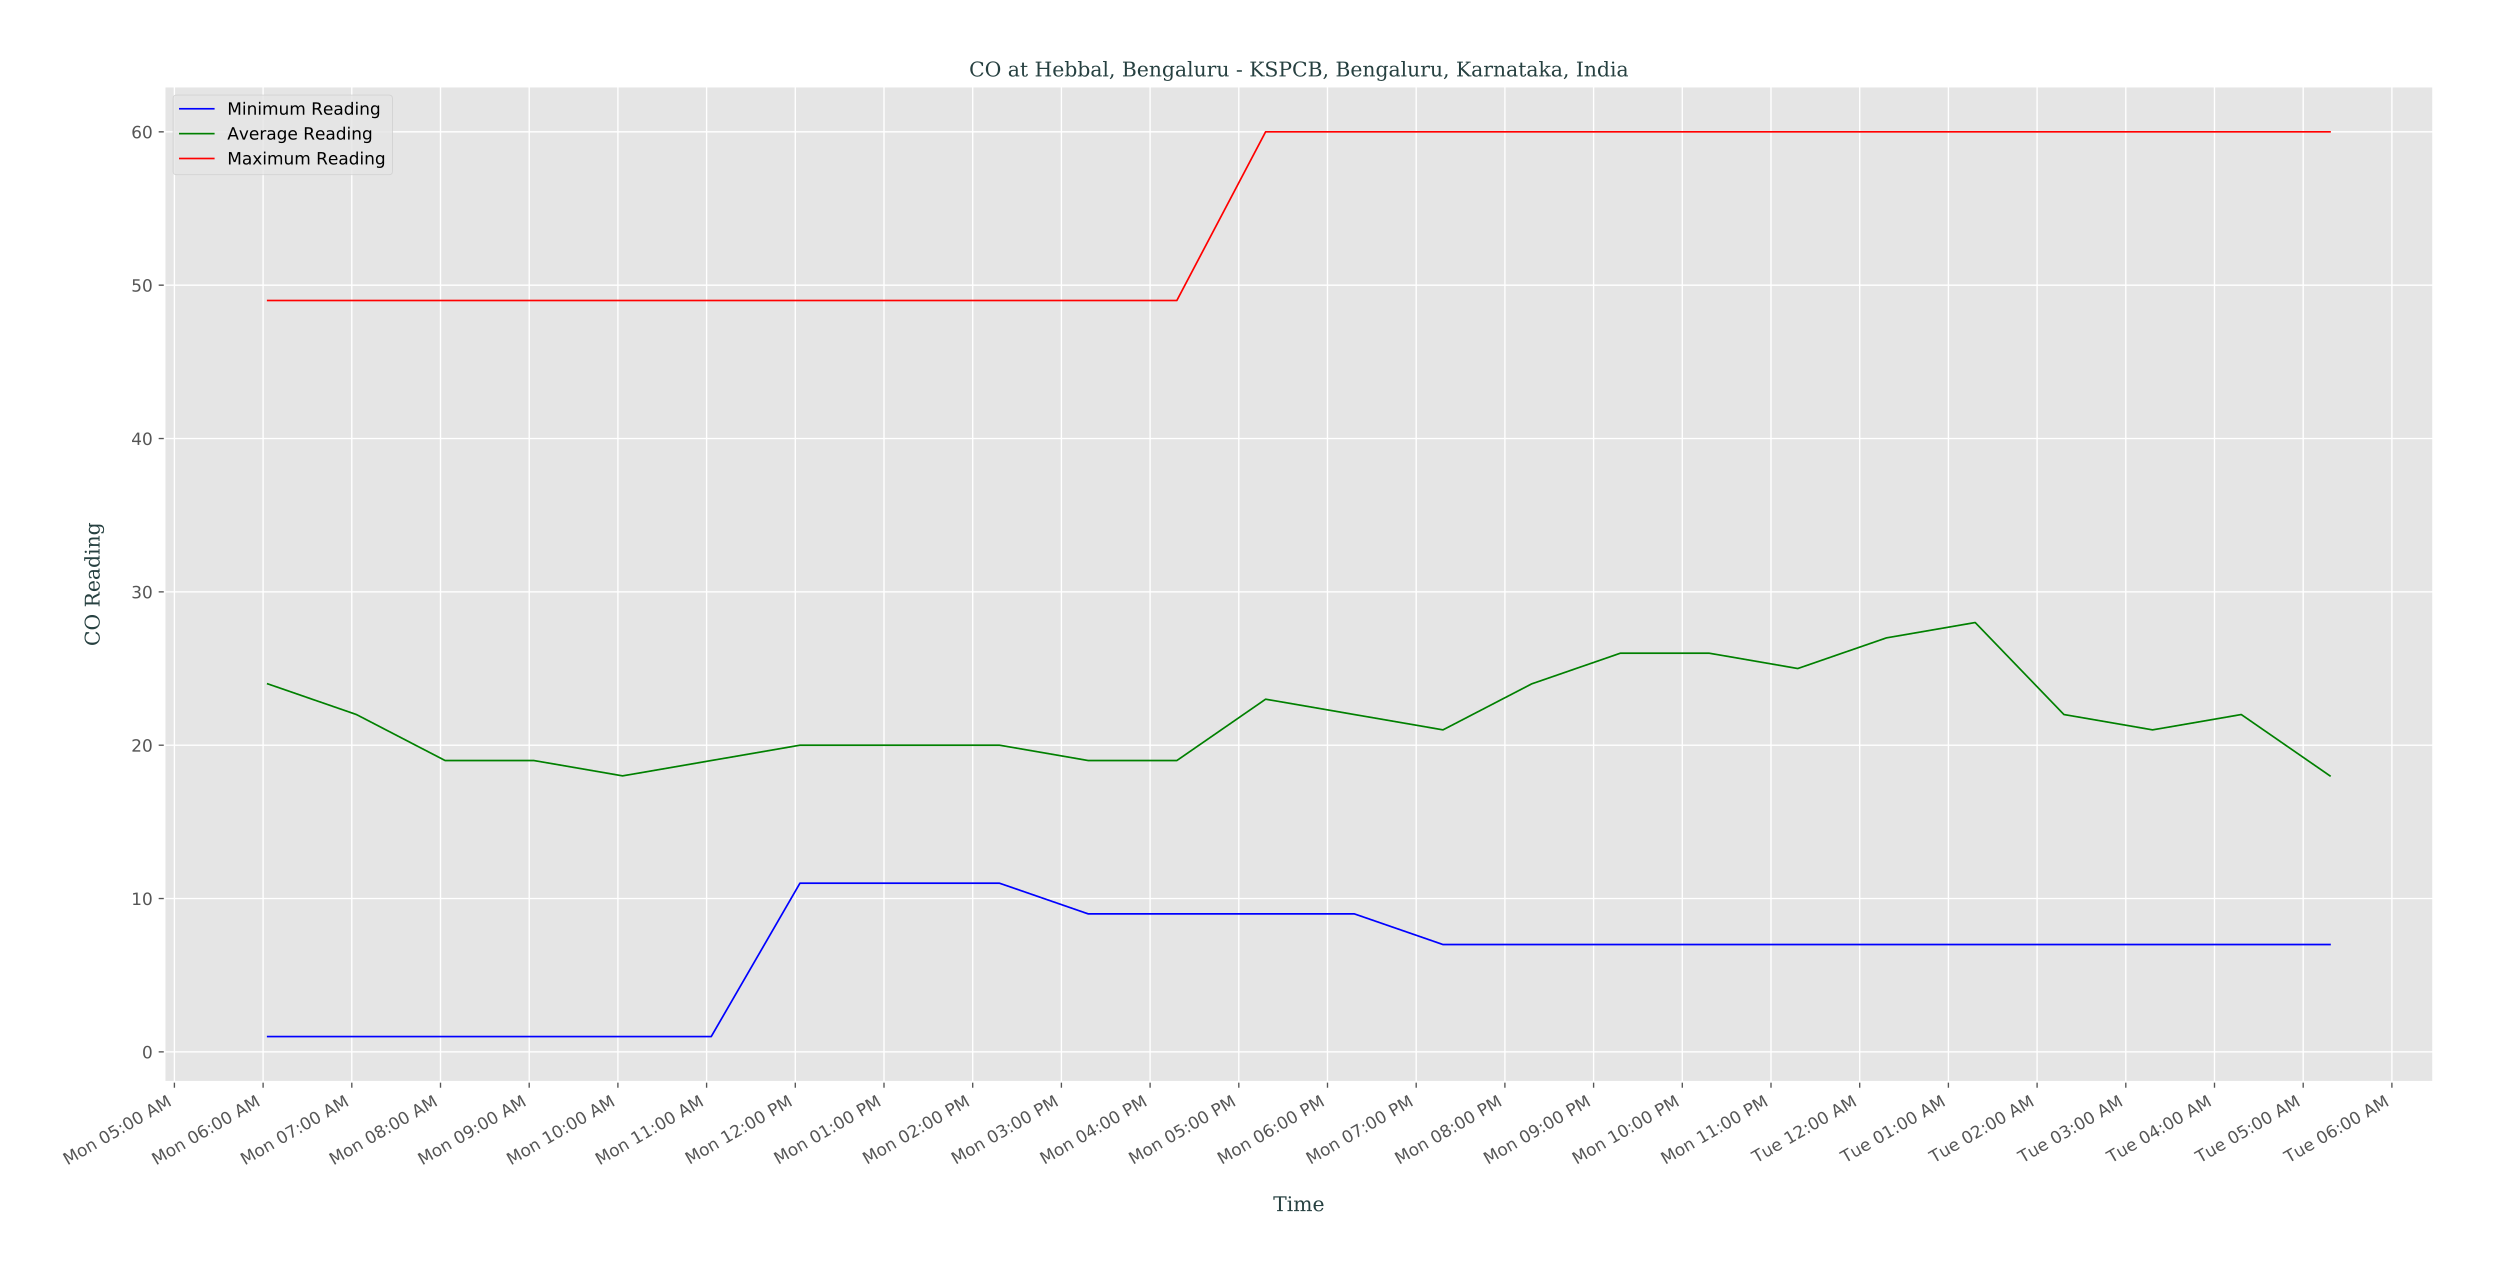 <?xml version="1.0" encoding="utf-8" standalone="no"?>
<!DOCTYPE svg PUBLIC "-//W3C//DTD SVG 1.1//EN"
  "http://www.w3.org/Graphics/SVG/1.1/DTD/svg11.dtd">
<!-- Created with matplotlib (http://matplotlib.org/) -->
<svg height="753.497pt" version="1.1" viewBox="0 0 1475.884 753.497" width="1475.884pt" xmlns="http://www.w3.org/2000/svg" xmlns:xlink="http://www.w3.org/1999/xlink">
 <defs>
  <style type="text/css">
*{stroke-linecap:butt;stroke-linejoin:round;}
  </style>
 </defs>
 <g id="figure_1">
  <g id="patch_1">
   <path d="M 0 753.497 
L 1475.884 753.497 
L 1475.884 0 
L 0 0 
z
" style="fill:#ffffff;"/>
  </g>
  <g id="axes_1">
   <g id="patch_2">
    <path d="M 97.184 638.638 
L 1436.384 638.638 
L 1436.384 51.118 
L 97.184 51.118 
z
" style="fill:#e5e5e5;"/>
   </g>
   <g id="matplotlib.axis_1">
    <g id="xtick_1">
     <g id="line2d_1">
      <path clip-path="url(#p61f089b585)" d="M 102.957 638.638 
L 102.957 51.118 
" style="fill:none;stroke:#ffffff;stroke-linecap:square;stroke-width:0.8;"/>
     </g>
     <g id="line2d_2">
      <defs>
       <path d="M 0 0 
L 0 3.5 
" id="m9c8796aca7" style="stroke:#555555;stroke-width:0.8;"/>
      </defs>
      <g>
       <use style="fill:#555555;stroke:#555555;stroke-width:0.8;" x="102.957" xlink:href="#m9c8796aca7" y="638.638"/>
      </g>
     </g>
     <g id="text_1">
      <!-- Mon 05:00 AM -->
      <defs>
       <path d="M 9.812 72.906 
L 24.516 72.906 
L 43.109 23.297 
L 61.812 72.906 
L 76.516 72.906 
L 76.516 0 
L 66.891 0 
L 66.891 64.016 
L 48.094 14.016 
L 38.188 14.016 
L 19.391 64.016 
L 19.391 0 
L 9.812 0 
z
" id="DejaVuSans-4d"/>
       <path d="M 30.609 48.391 
Q 23.391 48.391 19.188 42.75 
Q 14.984 37.109 14.984 27.297 
Q 14.984 17.484 19.156 11.844 
Q 23.344 6.203 30.609 6.203 
Q 37.797 6.203 41.984 11.859 
Q 46.188 17.531 46.188 27.297 
Q 46.188 37.016 41.984 42.703 
Q 37.797 48.391 30.609 48.391 
z
M 30.609 56 
Q 42.328 56 49.016 48.375 
Q 55.719 40.766 55.719 27.297 
Q 55.719 13.875 49.016 6.219 
Q 42.328 -1.422 30.609 -1.422 
Q 18.844 -1.422 12.172 6.219 
Q 5.516 13.875 5.516 27.297 
Q 5.516 40.766 12.172 48.375 
Q 18.844 56 30.609 56 
z
" id="DejaVuSans-6f"/>
       <path d="M 54.891 33.016 
L 54.891 0 
L 45.906 0 
L 45.906 32.719 
Q 45.906 40.484 42.875 44.328 
Q 39.844 48.188 33.797 48.188 
Q 26.516 48.188 22.312 43.547 
Q 18.109 38.922 18.109 30.906 
L 18.109 0 
L 9.078 0 
L 9.078 54.688 
L 18.109 54.688 
L 18.109 46.188 
Q 21.344 51.125 25.703 53.562 
Q 30.078 56 35.797 56 
Q 45.219 56 50.047 50.172 
Q 54.891 44.344 54.891 33.016 
z
" id="DejaVuSans-6e"/>
       <path id="DejaVuSans-20"/>
       <path d="M 31.781 66.406 
Q 24.172 66.406 20.328 58.906 
Q 16.5 51.422 16.5 36.375 
Q 16.5 21.391 20.328 13.891 
Q 24.172 6.391 31.781 6.391 
Q 39.453 6.391 43.281 13.891 
Q 47.125 21.391 47.125 36.375 
Q 47.125 51.422 43.281 58.906 
Q 39.453 66.406 31.781 66.406 
z
M 31.781 74.219 
Q 44.047 74.219 50.516 64.516 
Q 56.984 54.828 56.984 36.375 
Q 56.984 17.969 50.516 8.266 
Q 44.047 -1.422 31.781 -1.422 
Q 19.531 -1.422 13.062 8.266 
Q 6.594 17.969 6.594 36.375 
Q 6.594 54.828 13.062 64.516 
Q 19.531 74.219 31.781 74.219 
z
" id="DejaVuSans-30"/>
       <path d="M 10.797 72.906 
L 49.516 72.906 
L 49.516 64.594 
L 19.828 64.594 
L 19.828 46.734 
Q 21.969 47.469 24.109 47.828 
Q 26.266 48.188 28.422 48.188 
Q 40.625 48.188 47.75 41.5 
Q 54.891 34.812 54.891 23.391 
Q 54.891 11.625 47.562 5.094 
Q 40.234 -1.422 26.906 -1.422 
Q 22.312 -1.422 17.547 -0.641 
Q 12.797 0.141 7.719 1.703 
L 7.719 11.625 
Q 12.109 9.234 16.797 8.062 
Q 21.484 6.891 26.703 6.891 
Q 35.156 6.891 40.078 11.328 
Q 45.016 15.766 45.016 23.391 
Q 45.016 31 40.078 35.438 
Q 35.156 39.891 26.703 39.891 
Q 22.75 39.891 18.812 39.016 
Q 14.891 38.141 10.797 36.281 
z
" id="DejaVuSans-35"/>
       <path d="M 11.719 12.406 
L 22.016 12.406 
L 22.016 0 
L 11.719 0 
z
M 11.719 51.703 
L 22.016 51.703 
L 22.016 39.312 
L 11.719 39.312 
z
" id="DejaVuSans-3a"/>
       <path d="M 34.188 63.188 
L 20.797 26.906 
L 47.609 26.906 
z
M 28.609 72.906 
L 39.797 72.906 
L 67.578 0 
L 57.328 0 
L 50.688 18.703 
L 17.828 18.703 
L 11.188 0 
L 0.781 0 
z
" id="DejaVuSans-41"/>
      </defs>
      <g style="fill:#555555;" transform="translate(39.799 688.083)rotate(-30)scale(0.1 -0.1)">
       <use xlink:href="#DejaVuSans-4d"/>
       <use x="86.279" xlink:href="#DejaVuSans-6f"/>
       <use x="147.461" xlink:href="#DejaVuSans-6e"/>
       <use x="210.84" xlink:href="#DejaVuSans-20"/>
       <use x="242.627" xlink:href="#DejaVuSans-30"/>
       <use x="306.25" xlink:href="#DejaVuSans-35"/>
       <use x="369.873" xlink:href="#DejaVuSans-3a"/>
       <use x="403.564" xlink:href="#DejaVuSans-30"/>
       <use x="467.188" xlink:href="#DejaVuSans-30"/>
       <use x="530.811" xlink:href="#DejaVuSans-20"/>
       <use x="562.598" xlink:href="#DejaVuSans-41"/>
       <use x="631.006" xlink:href="#DejaVuSans-4d"/>
      </g>
     </g>
    </g>
    <g id="xtick_2">
     <g id="line2d_3">
      <path clip-path="url(#p61f089b585)" d="M 155.322 638.638 
L 155.322 51.118 
" style="fill:none;stroke:#ffffff;stroke-linecap:square;stroke-width:0.8;"/>
     </g>
     <g id="line2d_4">
      <g>
       <use style="fill:#555555;stroke:#555555;stroke-width:0.8;" x="155.322" xlink:href="#m9c8796aca7" y="638.638"/>
      </g>
     </g>
     <g id="text_2">
      <!-- Mon 06:00 AM -->
      <defs>
       <path d="M 33.016 40.375 
Q 26.375 40.375 22.484 35.828 
Q 18.609 31.297 18.609 23.391 
Q 18.609 15.531 22.484 10.953 
Q 26.375 6.391 33.016 6.391 
Q 39.656 6.391 43.531 10.953 
Q 47.406 15.531 47.406 23.391 
Q 47.406 31.297 43.531 35.828 
Q 39.656 40.375 33.016 40.375 
z
M 52.594 71.297 
L 52.594 62.312 
Q 48.875 64.062 45.094 64.984 
Q 41.312 65.922 37.594 65.922 
Q 27.828 65.922 22.672 59.328 
Q 17.531 52.734 16.797 39.406 
Q 19.672 43.656 24.016 45.922 
Q 28.375 48.188 33.594 48.188 
Q 44.578 48.188 50.953 41.516 
Q 57.328 34.859 57.328 23.391 
Q 57.328 12.156 50.688 5.359 
Q 44.047 -1.422 33.016 -1.422 
Q 20.359 -1.422 13.672 8.266 
Q 6.984 17.969 6.984 36.375 
Q 6.984 53.656 15.188 63.938 
Q 23.391 74.219 37.203 74.219 
Q 40.922 74.219 44.703 73.484 
Q 48.484 72.75 52.594 71.297 
z
" id="DejaVuSans-36"/>
      </defs>
      <g style="fill:#555555;" transform="translate(92.163 688.083)rotate(-30)scale(0.1 -0.1)">
       <use xlink:href="#DejaVuSans-4d"/>
       <use x="86.279" xlink:href="#DejaVuSans-6f"/>
       <use x="147.461" xlink:href="#DejaVuSans-6e"/>
       <use x="210.84" xlink:href="#DejaVuSans-20"/>
       <use x="242.627" xlink:href="#DejaVuSans-30"/>
       <use x="306.25" xlink:href="#DejaVuSans-36"/>
       <use x="369.873" xlink:href="#DejaVuSans-3a"/>
       <use x="403.564" xlink:href="#DejaVuSans-30"/>
       <use x="467.188" xlink:href="#DejaVuSans-30"/>
       <use x="530.811" xlink:href="#DejaVuSans-20"/>
       <use x="562.598" xlink:href="#DejaVuSans-41"/>
       <use x="631.006" xlink:href="#DejaVuSans-4d"/>
      </g>
     </g>
    </g>
    <g id="xtick_3">
     <g id="line2d_5">
      <path clip-path="url(#p61f089b585)" d="M 207.686 638.638 
L 207.686 51.118 
" style="fill:none;stroke:#ffffff;stroke-linecap:square;stroke-width:0.8;"/>
     </g>
     <g id="line2d_6">
      <g>
       <use style="fill:#555555;stroke:#555555;stroke-width:0.8;" x="207.686" xlink:href="#m9c8796aca7" y="638.638"/>
      </g>
     </g>
     <g id="text_3">
      <!-- Mon 07:00 AM -->
      <defs>
       <path d="M 8.203 72.906 
L 55.078 72.906 
L 55.078 68.703 
L 28.609 0 
L 18.312 0 
L 43.219 64.594 
L 8.203 64.594 
z
" id="DejaVuSans-37"/>
      </defs>
      <g style="fill:#555555;" transform="translate(144.528 688.083)rotate(-30)scale(0.1 -0.1)">
       <use xlink:href="#DejaVuSans-4d"/>
       <use x="86.279" xlink:href="#DejaVuSans-6f"/>
       <use x="147.461" xlink:href="#DejaVuSans-6e"/>
       <use x="210.84" xlink:href="#DejaVuSans-20"/>
       <use x="242.627" xlink:href="#DejaVuSans-30"/>
       <use x="306.25" xlink:href="#DejaVuSans-37"/>
       <use x="369.873" xlink:href="#DejaVuSans-3a"/>
       <use x="403.564" xlink:href="#DejaVuSans-30"/>
       <use x="467.188" xlink:href="#DejaVuSans-30"/>
       <use x="530.811" xlink:href="#DejaVuSans-20"/>
       <use x="562.598" xlink:href="#DejaVuSans-41"/>
       <use x="631.006" xlink:href="#DejaVuSans-4d"/>
      </g>
     </g>
    </g>
    <g id="xtick_4">
     <g id="line2d_7">
      <path clip-path="url(#p61f089b585)" d="M 260.05 638.638 
L 260.05 51.118 
" style="fill:none;stroke:#ffffff;stroke-linecap:square;stroke-width:0.8;"/>
     </g>
     <g id="line2d_8">
      <g>
       <use style="fill:#555555;stroke:#555555;stroke-width:0.8;" x="260.05" xlink:href="#m9c8796aca7" y="638.638"/>
      </g>
     </g>
     <g id="text_4">
      <!-- Mon 08:00 AM -->
      <defs>
       <path d="M 31.781 34.625 
Q 24.75 34.625 20.719 30.859 
Q 16.703 27.094 16.703 20.516 
Q 16.703 13.922 20.719 10.156 
Q 24.75 6.391 31.781 6.391 
Q 38.812 6.391 42.859 10.172 
Q 46.922 13.969 46.922 20.516 
Q 46.922 27.094 42.891 30.859 
Q 38.875 34.625 31.781 34.625 
z
M 21.922 38.812 
Q 15.578 40.375 12.031 44.719 
Q 8.5 49.078 8.5 55.328 
Q 8.5 64.062 14.719 69.141 
Q 20.953 74.219 31.781 74.219 
Q 42.672 74.219 48.875 69.141 
Q 55.078 64.062 55.078 55.328 
Q 55.078 49.078 51.531 44.719 
Q 48 40.375 41.703 38.812 
Q 48.828 37.156 52.797 32.312 
Q 56.781 27.484 56.781 20.516 
Q 56.781 9.906 50.312 4.234 
Q 43.844 -1.422 31.781 -1.422 
Q 19.734 -1.422 13.25 4.234 
Q 6.781 9.906 6.781 20.516 
Q 6.781 27.484 10.781 32.312 
Q 14.797 37.156 21.922 38.812 
z
M 18.312 54.391 
Q 18.312 48.734 21.844 45.562 
Q 25.391 42.391 31.781 42.391 
Q 38.141 42.391 41.719 45.562 
Q 45.312 48.734 45.312 54.391 
Q 45.312 60.062 41.719 63.234 
Q 38.141 66.406 31.781 66.406 
Q 25.391 66.406 21.844 63.234 
Q 18.312 60.062 18.312 54.391 
z
" id="DejaVuSans-38"/>
      </defs>
      <g style="fill:#555555;" transform="translate(196.892 688.083)rotate(-30)scale(0.1 -0.1)">
       <use xlink:href="#DejaVuSans-4d"/>
       <use x="86.279" xlink:href="#DejaVuSans-6f"/>
       <use x="147.461" xlink:href="#DejaVuSans-6e"/>
       <use x="210.84" xlink:href="#DejaVuSans-20"/>
       <use x="242.627" xlink:href="#DejaVuSans-30"/>
       <use x="306.25" xlink:href="#DejaVuSans-38"/>
       <use x="369.873" xlink:href="#DejaVuSans-3a"/>
       <use x="403.564" xlink:href="#DejaVuSans-30"/>
       <use x="467.188" xlink:href="#DejaVuSans-30"/>
       <use x="530.811" xlink:href="#DejaVuSans-20"/>
       <use x="562.598" xlink:href="#DejaVuSans-41"/>
       <use x="631.006" xlink:href="#DejaVuSans-4d"/>
      </g>
     </g>
    </g>
    <g id="xtick_5">
     <g id="line2d_9">
      <path clip-path="url(#p61f089b585)" d="M 312.414 638.638 
L 312.414 51.118 
" style="fill:none;stroke:#ffffff;stroke-linecap:square;stroke-width:0.8;"/>
     </g>
     <g id="line2d_10">
      <g>
       <use style="fill:#555555;stroke:#555555;stroke-width:0.8;" x="312.414" xlink:href="#m9c8796aca7" y="638.638"/>
      </g>
     </g>
     <g id="text_5">
      <!-- Mon 09:00 AM -->
      <defs>
       <path d="M 10.984 1.516 
L 10.984 10.5 
Q 14.703 8.734 18.5 7.812 
Q 22.312 6.891 25.984 6.891 
Q 35.75 6.891 40.891 13.453 
Q 46.047 20.016 46.781 33.406 
Q 43.953 29.203 39.594 26.953 
Q 35.25 24.703 29.984 24.703 
Q 19.047 24.703 12.672 31.312 
Q 6.297 37.938 6.297 49.422 
Q 6.297 60.641 12.938 67.422 
Q 19.578 74.219 30.609 74.219 
Q 43.266 74.219 49.922 64.516 
Q 56.594 54.828 56.594 36.375 
Q 56.594 19.141 48.406 8.859 
Q 40.234 -1.422 26.422 -1.422 
Q 22.703 -1.422 18.891 -0.688 
Q 15.094 0.047 10.984 1.516 
z
M 30.609 32.422 
Q 37.25 32.422 41.125 36.953 
Q 45.016 41.5 45.016 49.422 
Q 45.016 57.281 41.125 61.844 
Q 37.25 66.406 30.609 66.406 
Q 23.969 66.406 20.094 61.844 
Q 16.219 57.281 16.219 49.422 
Q 16.219 41.5 20.094 36.953 
Q 23.969 32.422 30.609 32.422 
z
" id="DejaVuSans-39"/>
      </defs>
      <g style="fill:#555555;" transform="translate(249.256 688.083)rotate(-30)scale(0.1 -0.1)">
       <use xlink:href="#DejaVuSans-4d"/>
       <use x="86.279" xlink:href="#DejaVuSans-6f"/>
       <use x="147.461" xlink:href="#DejaVuSans-6e"/>
       <use x="210.84" xlink:href="#DejaVuSans-20"/>
       <use x="242.627" xlink:href="#DejaVuSans-30"/>
       <use x="306.25" xlink:href="#DejaVuSans-39"/>
       <use x="369.873" xlink:href="#DejaVuSans-3a"/>
       <use x="403.564" xlink:href="#DejaVuSans-30"/>
       <use x="467.188" xlink:href="#DejaVuSans-30"/>
       <use x="530.811" xlink:href="#DejaVuSans-20"/>
       <use x="562.598" xlink:href="#DejaVuSans-41"/>
       <use x="631.006" xlink:href="#DejaVuSans-4d"/>
      </g>
     </g>
    </g>
    <g id="xtick_6">
     <g id="line2d_11">
      <path clip-path="url(#p61f089b585)" d="M 364.779 638.638 
L 364.779 51.118 
" style="fill:none;stroke:#ffffff;stroke-linecap:square;stroke-width:0.8;"/>
     </g>
     <g id="line2d_12">
      <g>
       <use style="fill:#555555;stroke:#555555;stroke-width:0.8;" x="364.779" xlink:href="#m9c8796aca7" y="638.638"/>
      </g>
     </g>
     <g id="text_6">
      <!-- Mon 10:00 AM -->
      <defs>
       <path d="M 12.406 8.297 
L 28.516 8.297 
L 28.516 63.922 
L 10.984 60.406 
L 10.984 69.391 
L 28.422 72.906 
L 38.281 72.906 
L 38.281 8.297 
L 54.391 8.297 
L 54.391 0 
L 12.406 0 
z
" id="DejaVuSans-31"/>
      </defs>
      <g style="fill:#555555;" transform="translate(301.621 688.083)rotate(-30)scale(0.1 -0.1)">
       <use xlink:href="#DejaVuSans-4d"/>
       <use x="86.279" xlink:href="#DejaVuSans-6f"/>
       <use x="147.461" xlink:href="#DejaVuSans-6e"/>
       <use x="210.84" xlink:href="#DejaVuSans-20"/>
       <use x="242.627" xlink:href="#DejaVuSans-31"/>
       <use x="306.25" xlink:href="#DejaVuSans-30"/>
       <use x="369.873" xlink:href="#DejaVuSans-3a"/>
       <use x="403.564" xlink:href="#DejaVuSans-30"/>
       <use x="467.188" xlink:href="#DejaVuSans-30"/>
       <use x="530.811" xlink:href="#DejaVuSans-20"/>
       <use x="562.598" xlink:href="#DejaVuSans-41"/>
       <use x="631.006" xlink:href="#DejaVuSans-4d"/>
      </g>
     </g>
    </g>
    <g id="xtick_7">
     <g id="line2d_13">
      <path clip-path="url(#p61f089b585)" d="M 417.143 638.638 
L 417.143 51.118 
" style="fill:none;stroke:#ffffff;stroke-linecap:square;stroke-width:0.8;"/>
     </g>
     <g id="line2d_14">
      <g>
       <use style="fill:#555555;stroke:#555555;stroke-width:0.8;" x="417.143" xlink:href="#m9c8796aca7" y="638.638"/>
      </g>
     </g>
     <g id="text_7">
      <!-- Mon 11:00 AM -->
      <g style="fill:#555555;" transform="translate(353.985 688.083)rotate(-30)scale(0.1 -0.1)">
       <use xlink:href="#DejaVuSans-4d"/>
       <use x="86.279" xlink:href="#DejaVuSans-6f"/>
       <use x="147.461" xlink:href="#DejaVuSans-6e"/>
       <use x="210.84" xlink:href="#DejaVuSans-20"/>
       <use x="242.627" xlink:href="#DejaVuSans-31"/>
       <use x="306.25" xlink:href="#DejaVuSans-31"/>
       <use x="369.873" xlink:href="#DejaVuSans-3a"/>
       <use x="403.564" xlink:href="#DejaVuSans-30"/>
       <use x="467.188" xlink:href="#DejaVuSans-30"/>
       <use x="530.811" xlink:href="#DejaVuSans-20"/>
       <use x="562.598" xlink:href="#DejaVuSans-41"/>
       <use x="631.006" xlink:href="#DejaVuSans-4d"/>
      </g>
     </g>
    </g>
    <g id="xtick_8">
     <g id="line2d_15">
      <path clip-path="url(#p61f089b585)" d="M 469.507 638.638 
L 469.507 51.118 
" style="fill:none;stroke:#ffffff;stroke-linecap:square;stroke-width:0.8;"/>
     </g>
     <g id="line2d_16">
      <g>
       <use style="fill:#555555;stroke:#555555;stroke-width:0.8;" x="469.507" xlink:href="#m9c8796aca7" y="638.638"/>
      </g>
     </g>
     <g id="text_8">
      <!-- Mon 12:00 PM -->
      <defs>
       <path d="M 19.188 8.297 
L 53.609 8.297 
L 53.609 0 
L 7.328 0 
L 7.328 8.297 
Q 12.938 14.109 22.625 23.891 
Q 32.328 33.688 34.812 36.531 
Q 39.547 41.844 41.422 45.531 
Q 43.312 49.219 43.312 52.781 
Q 43.312 58.594 39.234 62.25 
Q 35.156 65.922 28.609 65.922 
Q 23.969 65.922 18.812 64.312 
Q 13.672 62.703 7.812 59.422 
L 7.812 69.391 
Q 13.766 71.781 18.938 73 
Q 24.125 74.219 28.422 74.219 
Q 39.75 74.219 46.484 68.547 
Q 53.219 62.891 53.219 53.422 
Q 53.219 48.922 51.531 44.891 
Q 49.859 40.875 45.406 35.406 
Q 44.188 33.984 37.641 27.219 
Q 31.109 20.453 19.188 8.297 
z
" id="DejaVuSans-32"/>
       <path d="M 19.672 64.797 
L 19.672 37.406 
L 32.078 37.406 
Q 38.969 37.406 42.719 40.969 
Q 46.484 44.531 46.484 51.125 
Q 46.484 57.672 42.719 61.234 
Q 38.969 64.797 32.078 64.797 
z
M 9.812 72.906 
L 32.078 72.906 
Q 44.344 72.906 50.609 67.359 
Q 56.891 61.812 56.891 51.125 
Q 56.891 40.328 50.609 34.812 
Q 44.344 29.297 32.078 29.297 
L 19.672 29.297 
L 19.672 0 
L 9.812 0 
z
" id="DejaVuSans-50"/>
      </defs>
      <g style="fill:#555555;" transform="translate(407.051 687.677)rotate(-30)scale(0.1 -0.1)">
       <use xlink:href="#DejaVuSans-4d"/>
       <use x="86.279" xlink:href="#DejaVuSans-6f"/>
       <use x="147.461" xlink:href="#DejaVuSans-6e"/>
       <use x="210.84" xlink:href="#DejaVuSans-20"/>
       <use x="242.627" xlink:href="#DejaVuSans-31"/>
       <use x="306.25" xlink:href="#DejaVuSans-32"/>
       <use x="369.873" xlink:href="#DejaVuSans-3a"/>
       <use x="403.564" xlink:href="#DejaVuSans-30"/>
       <use x="467.188" xlink:href="#DejaVuSans-30"/>
       <use x="530.811" xlink:href="#DejaVuSans-20"/>
       <use x="562.598" xlink:href="#DejaVuSans-50"/>
       <use x="622.9" xlink:href="#DejaVuSans-4d"/>
      </g>
     </g>
    </g>
    <g id="xtick_9">
     <g id="line2d_17">
      <path clip-path="url(#p61f089b585)" d="M 521.872 638.638 
L 521.872 51.118 
" style="fill:none;stroke:#ffffff;stroke-linecap:square;stroke-width:0.8;"/>
     </g>
     <g id="line2d_18">
      <g>
       <use style="fill:#555555;stroke:#555555;stroke-width:0.8;" x="521.872" xlink:href="#m9c8796aca7" y="638.638"/>
      </g>
     </g>
     <g id="text_9">
      <!-- Mon 01:00 PM -->
      <g style="fill:#555555;" transform="translate(459.416 687.677)rotate(-30)scale(0.1 -0.1)">
       <use xlink:href="#DejaVuSans-4d"/>
       <use x="86.279" xlink:href="#DejaVuSans-6f"/>
       <use x="147.461" xlink:href="#DejaVuSans-6e"/>
       <use x="210.84" xlink:href="#DejaVuSans-20"/>
       <use x="242.627" xlink:href="#DejaVuSans-30"/>
       <use x="306.25" xlink:href="#DejaVuSans-31"/>
       <use x="369.873" xlink:href="#DejaVuSans-3a"/>
       <use x="403.564" xlink:href="#DejaVuSans-30"/>
       <use x="467.188" xlink:href="#DejaVuSans-30"/>
       <use x="530.811" xlink:href="#DejaVuSans-20"/>
       <use x="562.598" xlink:href="#DejaVuSans-50"/>
       <use x="622.9" xlink:href="#DejaVuSans-4d"/>
      </g>
     </g>
    </g>
    <g id="xtick_10">
     <g id="line2d_19">
      <path clip-path="url(#p61f089b585)" d="M 574.236 638.638 
L 574.236 51.118 
" style="fill:none;stroke:#ffffff;stroke-linecap:square;stroke-width:0.8;"/>
     </g>
     <g id="line2d_20">
      <g>
       <use style="fill:#555555;stroke:#555555;stroke-width:0.8;" x="574.236" xlink:href="#m9c8796aca7" y="638.638"/>
      </g>
     </g>
     <g id="text_10">
      <!-- Mon 02:00 PM -->
      <g style="fill:#555555;" transform="translate(511.78 687.677)rotate(-30)scale(0.1 -0.1)">
       <use xlink:href="#DejaVuSans-4d"/>
       <use x="86.279" xlink:href="#DejaVuSans-6f"/>
       <use x="147.461" xlink:href="#DejaVuSans-6e"/>
       <use x="210.84" xlink:href="#DejaVuSans-20"/>
       <use x="242.627" xlink:href="#DejaVuSans-30"/>
       <use x="306.25" xlink:href="#DejaVuSans-32"/>
       <use x="369.873" xlink:href="#DejaVuSans-3a"/>
       <use x="403.564" xlink:href="#DejaVuSans-30"/>
       <use x="467.188" xlink:href="#DejaVuSans-30"/>
       <use x="530.811" xlink:href="#DejaVuSans-20"/>
       <use x="562.598" xlink:href="#DejaVuSans-50"/>
       <use x="622.9" xlink:href="#DejaVuSans-4d"/>
      </g>
     </g>
    </g>
    <g id="xtick_11">
     <g id="line2d_21">
      <path clip-path="url(#p61f089b585)" d="M 626.6 638.638 
L 626.6 51.118 
" style="fill:none;stroke:#ffffff;stroke-linecap:square;stroke-width:0.8;"/>
     </g>
     <g id="line2d_22">
      <g>
       <use style="fill:#555555;stroke:#555555;stroke-width:0.8;" x="626.6" xlink:href="#m9c8796aca7" y="638.638"/>
      </g>
     </g>
     <g id="text_11">
      <!-- Mon 03:00 PM -->
      <defs>
       <path d="M 40.578 39.312 
Q 47.656 37.797 51.625 33 
Q 55.609 28.219 55.609 21.188 
Q 55.609 10.406 48.188 4.484 
Q 40.766 -1.422 27.094 -1.422 
Q 22.516 -1.422 17.656 -0.516 
Q 12.797 0.391 7.625 2.203 
L 7.625 11.719 
Q 11.719 9.328 16.594 8.109 
Q 21.484 6.891 26.812 6.891 
Q 36.078 6.891 40.938 10.547 
Q 45.797 14.203 45.797 21.188 
Q 45.797 27.641 41.281 31.266 
Q 36.766 34.906 28.719 34.906 
L 20.219 34.906 
L 20.219 43.016 
L 29.109 43.016 
Q 36.375 43.016 40.234 45.922 
Q 44.094 48.828 44.094 54.297 
Q 44.094 59.906 40.109 62.906 
Q 36.141 65.922 28.719 65.922 
Q 24.656 65.922 20.016 65.031 
Q 15.375 64.156 9.812 62.312 
L 9.812 71.094 
Q 15.438 72.656 20.344 73.438 
Q 25.25 74.219 29.594 74.219 
Q 40.828 74.219 47.359 69.109 
Q 53.906 64.016 53.906 55.328 
Q 53.906 49.266 50.438 45.094 
Q 46.969 40.922 40.578 39.312 
z
" id="DejaVuSans-33"/>
      </defs>
      <g style="fill:#555555;" transform="translate(564.144 687.677)rotate(-30)scale(0.1 -0.1)">
       <use xlink:href="#DejaVuSans-4d"/>
       <use x="86.279" xlink:href="#DejaVuSans-6f"/>
       <use x="147.461" xlink:href="#DejaVuSans-6e"/>
       <use x="210.84" xlink:href="#DejaVuSans-20"/>
       <use x="242.627" xlink:href="#DejaVuSans-30"/>
       <use x="306.25" xlink:href="#DejaVuSans-33"/>
       <use x="369.873" xlink:href="#DejaVuSans-3a"/>
       <use x="403.564" xlink:href="#DejaVuSans-30"/>
       <use x="467.188" xlink:href="#DejaVuSans-30"/>
       <use x="530.811" xlink:href="#DejaVuSans-20"/>
       <use x="562.598" xlink:href="#DejaVuSans-50"/>
       <use x="622.9" xlink:href="#DejaVuSans-4d"/>
      </g>
     </g>
    </g>
    <g id="xtick_12">
     <g id="line2d_23">
      <path clip-path="url(#p61f089b585)" d="M 678.964 638.638 
L 678.964 51.118 
" style="fill:none;stroke:#ffffff;stroke-linecap:square;stroke-width:0.8;"/>
     </g>
     <g id="line2d_24">
      <g>
       <use style="fill:#555555;stroke:#555555;stroke-width:0.8;" x="678.964" xlink:href="#m9c8796aca7" y="638.638"/>
      </g>
     </g>
     <g id="text_12">
      <!-- Mon 04:00 PM -->
      <defs>
       <path d="M 37.797 64.312 
L 12.891 25.391 
L 37.797 25.391 
z
M 35.203 72.906 
L 47.609 72.906 
L 47.609 25.391 
L 58.016 25.391 
L 58.016 17.188 
L 47.609 17.188 
L 47.609 0 
L 37.797 0 
L 37.797 17.188 
L 4.891 17.188 
L 4.891 26.703 
z
" id="DejaVuSans-34"/>
      </defs>
      <g style="fill:#555555;" transform="translate(616.508 687.677)rotate(-30)scale(0.1 -0.1)">
       <use xlink:href="#DejaVuSans-4d"/>
       <use x="86.279" xlink:href="#DejaVuSans-6f"/>
       <use x="147.461" xlink:href="#DejaVuSans-6e"/>
       <use x="210.84" xlink:href="#DejaVuSans-20"/>
       <use x="242.627" xlink:href="#DejaVuSans-30"/>
       <use x="306.25" xlink:href="#DejaVuSans-34"/>
       <use x="369.873" xlink:href="#DejaVuSans-3a"/>
       <use x="403.564" xlink:href="#DejaVuSans-30"/>
       <use x="467.188" xlink:href="#DejaVuSans-30"/>
       <use x="530.811" xlink:href="#DejaVuSans-20"/>
       <use x="562.598" xlink:href="#DejaVuSans-50"/>
       <use x="622.9" xlink:href="#DejaVuSans-4d"/>
      </g>
     </g>
    </g>
    <g id="xtick_13">
     <g id="line2d_25">
      <path clip-path="url(#p61f089b585)" d="M 731.329 638.638 
L 731.329 51.118 
" style="fill:none;stroke:#ffffff;stroke-linecap:square;stroke-width:0.8;"/>
     </g>
     <g id="line2d_26">
      <g>
       <use style="fill:#555555;stroke:#555555;stroke-width:0.8;" x="731.329" xlink:href="#m9c8796aca7" y="638.638"/>
      </g>
     </g>
     <g id="text_13">
      <!-- Mon 05:00 PM -->
      <g style="fill:#555555;" transform="translate(668.873 687.677)rotate(-30)scale(0.1 -0.1)">
       <use xlink:href="#DejaVuSans-4d"/>
       <use x="86.279" xlink:href="#DejaVuSans-6f"/>
       <use x="147.461" xlink:href="#DejaVuSans-6e"/>
       <use x="210.84" xlink:href="#DejaVuSans-20"/>
       <use x="242.627" xlink:href="#DejaVuSans-30"/>
       <use x="306.25" xlink:href="#DejaVuSans-35"/>
       <use x="369.873" xlink:href="#DejaVuSans-3a"/>
       <use x="403.564" xlink:href="#DejaVuSans-30"/>
       <use x="467.188" xlink:href="#DejaVuSans-30"/>
       <use x="530.811" xlink:href="#DejaVuSans-20"/>
       <use x="562.598" xlink:href="#DejaVuSans-50"/>
       <use x="622.9" xlink:href="#DejaVuSans-4d"/>
      </g>
     </g>
    </g>
    <g id="xtick_14">
     <g id="line2d_27">
      <path clip-path="url(#p61f089b585)" d="M 783.693 638.638 
L 783.693 51.118 
" style="fill:none;stroke:#ffffff;stroke-linecap:square;stroke-width:0.8;"/>
     </g>
     <g id="line2d_28">
      <g>
       <use style="fill:#555555;stroke:#555555;stroke-width:0.8;" x="783.693" xlink:href="#m9c8796aca7" y="638.638"/>
      </g>
     </g>
     <g id="text_14">
      <!-- Mon 06:00 PM -->
      <g style="fill:#555555;" transform="translate(721.237 687.677)rotate(-30)scale(0.1 -0.1)">
       <use xlink:href="#DejaVuSans-4d"/>
       <use x="86.279" xlink:href="#DejaVuSans-6f"/>
       <use x="147.461" xlink:href="#DejaVuSans-6e"/>
       <use x="210.84" xlink:href="#DejaVuSans-20"/>
       <use x="242.627" xlink:href="#DejaVuSans-30"/>
       <use x="306.25" xlink:href="#DejaVuSans-36"/>
       <use x="369.873" xlink:href="#DejaVuSans-3a"/>
       <use x="403.564" xlink:href="#DejaVuSans-30"/>
       <use x="467.188" xlink:href="#DejaVuSans-30"/>
       <use x="530.811" xlink:href="#DejaVuSans-20"/>
       <use x="562.598" xlink:href="#DejaVuSans-50"/>
       <use x="622.9" xlink:href="#DejaVuSans-4d"/>
      </g>
     </g>
    </g>
    <g id="xtick_15">
     <g id="line2d_29">
      <path clip-path="url(#p61f089b585)" d="M 836.057 638.638 
L 836.057 51.118 
" style="fill:none;stroke:#ffffff;stroke-linecap:square;stroke-width:0.8;"/>
     </g>
     <g id="line2d_30">
      <g>
       <use style="fill:#555555;stroke:#555555;stroke-width:0.8;" x="836.057" xlink:href="#m9c8796aca7" y="638.638"/>
      </g>
     </g>
     <g id="text_15">
      <!-- Mon 07:00 PM -->
      <g style="fill:#555555;" transform="translate(773.601 687.677)rotate(-30)scale(0.1 -0.1)">
       <use xlink:href="#DejaVuSans-4d"/>
       <use x="86.279" xlink:href="#DejaVuSans-6f"/>
       <use x="147.461" xlink:href="#DejaVuSans-6e"/>
       <use x="210.84" xlink:href="#DejaVuSans-20"/>
       <use x="242.627" xlink:href="#DejaVuSans-30"/>
       <use x="306.25" xlink:href="#DejaVuSans-37"/>
       <use x="369.873" xlink:href="#DejaVuSans-3a"/>
       <use x="403.564" xlink:href="#DejaVuSans-30"/>
       <use x="467.188" xlink:href="#DejaVuSans-30"/>
       <use x="530.811" xlink:href="#DejaVuSans-20"/>
       <use x="562.598" xlink:href="#DejaVuSans-50"/>
       <use x="622.9" xlink:href="#DejaVuSans-4d"/>
      </g>
     </g>
    </g>
    <g id="xtick_16">
     <g id="line2d_31">
      <path clip-path="url(#p61f089b585)" d="M 888.421 638.638 
L 888.421 51.118 
" style="fill:none;stroke:#ffffff;stroke-linecap:square;stroke-width:0.8;"/>
     </g>
     <g id="line2d_32">
      <g>
       <use style="fill:#555555;stroke:#555555;stroke-width:0.8;" x="888.421" xlink:href="#m9c8796aca7" y="638.638"/>
      </g>
     </g>
     <g id="text_16">
      <!-- Mon 08:00 PM -->
      <g style="fill:#555555;" transform="translate(825.965 687.677)rotate(-30)scale(0.1 -0.1)">
       <use xlink:href="#DejaVuSans-4d"/>
       <use x="86.279" xlink:href="#DejaVuSans-6f"/>
       <use x="147.461" xlink:href="#DejaVuSans-6e"/>
       <use x="210.84" xlink:href="#DejaVuSans-20"/>
       <use x="242.627" xlink:href="#DejaVuSans-30"/>
       <use x="306.25" xlink:href="#DejaVuSans-38"/>
       <use x="369.873" xlink:href="#DejaVuSans-3a"/>
       <use x="403.564" xlink:href="#DejaVuSans-30"/>
       <use x="467.188" xlink:href="#DejaVuSans-30"/>
       <use x="530.811" xlink:href="#DejaVuSans-20"/>
       <use x="562.598" xlink:href="#DejaVuSans-50"/>
       <use x="622.9" xlink:href="#DejaVuSans-4d"/>
      </g>
     </g>
    </g>
    <g id="xtick_17">
     <g id="line2d_33">
      <path clip-path="url(#p61f089b585)" d="M 940.786 638.638 
L 940.786 51.118 
" style="fill:none;stroke:#ffffff;stroke-linecap:square;stroke-width:0.8;"/>
     </g>
     <g id="line2d_34">
      <g>
       <use style="fill:#555555;stroke:#555555;stroke-width:0.8;" x="940.786" xlink:href="#m9c8796aca7" y="638.638"/>
      </g>
     </g>
     <g id="text_17">
      <!-- Mon 09:00 PM -->
      <g style="fill:#555555;" transform="translate(878.33 687.677)rotate(-30)scale(0.1 -0.1)">
       <use xlink:href="#DejaVuSans-4d"/>
       <use x="86.279" xlink:href="#DejaVuSans-6f"/>
       <use x="147.461" xlink:href="#DejaVuSans-6e"/>
       <use x="210.84" xlink:href="#DejaVuSans-20"/>
       <use x="242.627" xlink:href="#DejaVuSans-30"/>
       <use x="306.25" xlink:href="#DejaVuSans-39"/>
       <use x="369.873" xlink:href="#DejaVuSans-3a"/>
       <use x="403.564" xlink:href="#DejaVuSans-30"/>
       <use x="467.188" xlink:href="#DejaVuSans-30"/>
       <use x="530.811" xlink:href="#DejaVuSans-20"/>
       <use x="562.598" xlink:href="#DejaVuSans-50"/>
       <use x="622.9" xlink:href="#DejaVuSans-4d"/>
      </g>
     </g>
    </g>
    <g id="xtick_18">
     <g id="line2d_35">
      <path clip-path="url(#p61f089b585)" d="M 993.15 638.638 
L 993.15 51.118 
" style="fill:none;stroke:#ffffff;stroke-linecap:square;stroke-width:0.8;"/>
     </g>
     <g id="line2d_36">
      <g>
       <use style="fill:#555555;stroke:#555555;stroke-width:0.8;" x="993.15" xlink:href="#m9c8796aca7" y="638.638"/>
      </g>
     </g>
     <g id="text_18">
      <!-- Mon 10:00 PM -->
      <g style="fill:#555555;" transform="translate(930.694 687.677)rotate(-30)scale(0.1 -0.1)">
       <use xlink:href="#DejaVuSans-4d"/>
       <use x="86.279" xlink:href="#DejaVuSans-6f"/>
       <use x="147.461" xlink:href="#DejaVuSans-6e"/>
       <use x="210.84" xlink:href="#DejaVuSans-20"/>
       <use x="242.627" xlink:href="#DejaVuSans-31"/>
       <use x="306.25" xlink:href="#DejaVuSans-30"/>
       <use x="369.873" xlink:href="#DejaVuSans-3a"/>
       <use x="403.564" xlink:href="#DejaVuSans-30"/>
       <use x="467.188" xlink:href="#DejaVuSans-30"/>
       <use x="530.811" xlink:href="#DejaVuSans-20"/>
       <use x="562.598" xlink:href="#DejaVuSans-50"/>
       <use x="622.9" xlink:href="#DejaVuSans-4d"/>
      </g>
     </g>
    </g>
    <g id="xtick_19">
     <g id="line2d_37">
      <path clip-path="url(#p61f089b585)" d="M 1045.514 638.638 
L 1045.514 51.118 
" style="fill:none;stroke:#ffffff;stroke-linecap:square;stroke-width:0.8;"/>
     </g>
     <g id="line2d_38">
      <g>
       <use style="fill:#555555;stroke:#555555;stroke-width:0.8;" x="1045.514" xlink:href="#m9c8796aca7" y="638.638"/>
      </g>
     </g>
     <g id="text_19">
      <!-- Mon 11:00 PM -->
      <g style="fill:#555555;" transform="translate(983.058 687.677)rotate(-30)scale(0.1 -0.1)">
       <use xlink:href="#DejaVuSans-4d"/>
       <use x="86.279" xlink:href="#DejaVuSans-6f"/>
       <use x="147.461" xlink:href="#DejaVuSans-6e"/>
       <use x="210.84" xlink:href="#DejaVuSans-20"/>
       <use x="242.627" xlink:href="#DejaVuSans-31"/>
       <use x="306.25" xlink:href="#DejaVuSans-31"/>
       <use x="369.873" xlink:href="#DejaVuSans-3a"/>
       <use x="403.564" xlink:href="#DejaVuSans-30"/>
       <use x="467.188" xlink:href="#DejaVuSans-30"/>
       <use x="530.811" xlink:href="#DejaVuSans-20"/>
       <use x="562.598" xlink:href="#DejaVuSans-50"/>
       <use x="622.9" xlink:href="#DejaVuSans-4d"/>
      </g>
     </g>
    </g>
    <g id="xtick_20">
     <g id="line2d_39">
      <path clip-path="url(#p61f089b585)" d="M 1097.878 638.638 
L 1097.878 51.118 
" style="fill:none;stroke:#ffffff;stroke-linecap:square;stroke-width:0.8;"/>
     </g>
     <g id="line2d_40">
      <g>
       <use style="fill:#555555;stroke:#555555;stroke-width:0.8;" x="1097.878" xlink:href="#m9c8796aca7" y="638.638"/>
      </g>
     </g>
     <g id="text_20">
      <!-- Tue 12:00 AM -->
      <defs>
       <path d="M -0.297 72.906 
L 61.375 72.906 
L 61.375 64.594 
L 35.5 64.594 
L 35.5 0 
L 25.594 0 
L 25.594 64.594 
L -0.297 64.594 
z
" id="DejaVuSans-54"/>
       <path d="M 8.5 21.578 
L 8.5 54.688 
L 17.484 54.688 
L 17.484 21.922 
Q 17.484 14.156 20.5 10.266 
Q 23.531 6.391 29.594 6.391 
Q 36.859 6.391 41.078 11.031 
Q 45.312 15.672 45.312 23.688 
L 45.312 54.688 
L 54.297 54.688 
L 54.297 0 
L 45.312 0 
L 45.312 8.406 
Q 42.047 3.422 37.719 1 
Q 33.406 -1.422 27.688 -1.422 
Q 18.266 -1.422 13.375 4.438 
Q 8.5 10.297 8.5 21.578 
z
M 31.109 56 
z
" id="DejaVuSans-75"/>
       <path d="M 56.203 29.594 
L 56.203 25.203 
L 14.891 25.203 
Q 15.484 15.922 20.484 11.062 
Q 25.484 6.203 34.422 6.203 
Q 39.594 6.203 44.453 7.469 
Q 49.312 8.734 54.109 11.281 
L 54.109 2.781 
Q 49.266 0.734 44.188 -0.344 
Q 39.109 -1.422 33.891 -1.422 
Q 20.797 -1.422 13.156 6.188 
Q 5.516 13.812 5.516 26.812 
Q 5.516 40.234 12.766 48.109 
Q 20.016 56 32.328 56 
Q 43.359 56 49.781 48.891 
Q 56.203 41.797 56.203 29.594 
z
M 47.219 32.234 
Q 47.125 39.594 43.094 43.984 
Q 39.062 48.391 32.422 48.391 
Q 24.906 48.391 20.391 44.141 
Q 15.875 39.891 15.188 32.172 
z
" id="DejaVuSans-65"/>
      </defs>
      <g style="fill:#555555;" transform="translate(1036.893 686.828)rotate(-30)scale(0.1 -0.1)">
       <use xlink:href="#DejaVuSans-54"/>
       <use x="60.85" xlink:href="#DejaVuSans-75"/>
       <use x="124.229" xlink:href="#DejaVuSans-65"/>
       <use x="185.752" xlink:href="#DejaVuSans-20"/>
       <use x="217.539" xlink:href="#DejaVuSans-31"/>
       <use x="281.162" xlink:href="#DejaVuSans-32"/>
       <use x="344.785" xlink:href="#DejaVuSans-3a"/>
       <use x="378.477" xlink:href="#DejaVuSans-30"/>
       <use x="442.1" xlink:href="#DejaVuSans-30"/>
       <use x="505.723" xlink:href="#DejaVuSans-20"/>
       <use x="537.51" xlink:href="#DejaVuSans-41"/>
       <use x="605.918" xlink:href="#DejaVuSans-4d"/>
      </g>
     </g>
    </g>
    <g id="xtick_21">
     <g id="line2d_41">
      <path clip-path="url(#p61f089b585)" d="M 1150.243 638.638 
L 1150.243 51.118 
" style="fill:none;stroke:#ffffff;stroke-linecap:square;stroke-width:0.8;"/>
     </g>
     <g id="line2d_42">
      <g>
       <use style="fill:#555555;stroke:#555555;stroke-width:0.8;" x="1150.243" xlink:href="#m9c8796aca7" y="638.638"/>
      </g>
     </g>
     <g id="text_21">
      <!-- Tue 01:00 AM -->
      <g style="fill:#555555;" transform="translate(1089.258 686.828)rotate(-30)scale(0.1 -0.1)">
       <use xlink:href="#DejaVuSans-54"/>
       <use x="60.85" xlink:href="#DejaVuSans-75"/>
       <use x="124.229" xlink:href="#DejaVuSans-65"/>
       <use x="185.752" xlink:href="#DejaVuSans-20"/>
       <use x="217.539" xlink:href="#DejaVuSans-30"/>
       <use x="281.162" xlink:href="#DejaVuSans-31"/>
       <use x="344.785" xlink:href="#DejaVuSans-3a"/>
       <use x="378.477" xlink:href="#DejaVuSans-30"/>
       <use x="442.1" xlink:href="#DejaVuSans-30"/>
       <use x="505.723" xlink:href="#DejaVuSans-20"/>
       <use x="537.51" xlink:href="#DejaVuSans-41"/>
       <use x="605.918" xlink:href="#DejaVuSans-4d"/>
      </g>
     </g>
    </g>
    <g id="xtick_22">
     <g id="line2d_43">
      <path clip-path="url(#p61f089b585)" d="M 1202.607 638.638 
L 1202.607 51.118 
" style="fill:none;stroke:#ffffff;stroke-linecap:square;stroke-width:0.8;"/>
     </g>
     <g id="line2d_44">
      <g>
       <use style="fill:#555555;stroke:#555555;stroke-width:0.8;" x="1202.607" xlink:href="#m9c8796aca7" y="638.638"/>
      </g>
     </g>
     <g id="text_22">
      <!-- Tue 02:00 AM -->
      <g style="fill:#555555;" transform="translate(1141.622 686.828)rotate(-30)scale(0.1 -0.1)">
       <use xlink:href="#DejaVuSans-54"/>
       <use x="60.85" xlink:href="#DejaVuSans-75"/>
       <use x="124.229" xlink:href="#DejaVuSans-65"/>
       <use x="185.752" xlink:href="#DejaVuSans-20"/>
       <use x="217.539" xlink:href="#DejaVuSans-30"/>
       <use x="281.162" xlink:href="#DejaVuSans-32"/>
       <use x="344.785" xlink:href="#DejaVuSans-3a"/>
       <use x="378.477" xlink:href="#DejaVuSans-30"/>
       <use x="442.1" xlink:href="#DejaVuSans-30"/>
       <use x="505.723" xlink:href="#DejaVuSans-20"/>
       <use x="537.51" xlink:href="#DejaVuSans-41"/>
       <use x="605.918" xlink:href="#DejaVuSans-4d"/>
      </g>
     </g>
    </g>
    <g id="xtick_23">
     <g id="line2d_45">
      <path clip-path="url(#p61f089b585)" d="M 1254.971 638.638 
L 1254.971 51.118 
" style="fill:none;stroke:#ffffff;stroke-linecap:square;stroke-width:0.8;"/>
     </g>
     <g id="line2d_46">
      <g>
       <use style="fill:#555555;stroke:#555555;stroke-width:0.8;" x="1254.971" xlink:href="#m9c8796aca7" y="638.638"/>
      </g>
     </g>
     <g id="text_23">
      <!-- Tue 03:00 AM -->
      <g style="fill:#555555;" transform="translate(1193.986 686.828)rotate(-30)scale(0.1 -0.1)">
       <use xlink:href="#DejaVuSans-54"/>
       <use x="60.85" xlink:href="#DejaVuSans-75"/>
       <use x="124.229" xlink:href="#DejaVuSans-65"/>
       <use x="185.752" xlink:href="#DejaVuSans-20"/>
       <use x="217.539" xlink:href="#DejaVuSans-30"/>
       <use x="281.162" xlink:href="#DejaVuSans-33"/>
       <use x="344.785" xlink:href="#DejaVuSans-3a"/>
       <use x="378.477" xlink:href="#DejaVuSans-30"/>
       <use x="442.1" xlink:href="#DejaVuSans-30"/>
       <use x="505.723" xlink:href="#DejaVuSans-20"/>
       <use x="537.51" xlink:href="#DejaVuSans-41"/>
       <use x="605.918" xlink:href="#DejaVuSans-4d"/>
      </g>
     </g>
    </g>
    <g id="xtick_24">
     <g id="line2d_47">
      <path clip-path="url(#p61f089b585)" d="M 1307.335 638.638 
L 1307.335 51.118 
" style="fill:none;stroke:#ffffff;stroke-linecap:square;stroke-width:0.8;"/>
     </g>
     <g id="line2d_48">
      <g>
       <use style="fill:#555555;stroke:#555555;stroke-width:0.8;" x="1307.335" xlink:href="#m9c8796aca7" y="638.638"/>
      </g>
     </g>
     <g id="text_24">
      <!-- Tue 04:00 AM -->
      <g style="fill:#555555;" transform="translate(1246.35 686.828)rotate(-30)scale(0.1 -0.1)">
       <use xlink:href="#DejaVuSans-54"/>
       <use x="60.85" xlink:href="#DejaVuSans-75"/>
       <use x="124.229" xlink:href="#DejaVuSans-65"/>
       <use x="185.752" xlink:href="#DejaVuSans-20"/>
       <use x="217.539" xlink:href="#DejaVuSans-30"/>
       <use x="281.162" xlink:href="#DejaVuSans-34"/>
       <use x="344.785" xlink:href="#DejaVuSans-3a"/>
       <use x="378.477" xlink:href="#DejaVuSans-30"/>
       <use x="442.1" xlink:href="#DejaVuSans-30"/>
       <use x="505.723" xlink:href="#DejaVuSans-20"/>
       <use x="537.51" xlink:href="#DejaVuSans-41"/>
       <use x="605.918" xlink:href="#DejaVuSans-4d"/>
      </g>
     </g>
    </g>
    <g id="xtick_25">
     <g id="line2d_49">
      <path clip-path="url(#p61f089b585)" d="M 1359.7 638.638 
L 1359.7 51.118 
" style="fill:none;stroke:#ffffff;stroke-linecap:square;stroke-width:0.8;"/>
     </g>
     <g id="line2d_50">
      <g>
       <use style="fill:#555555;stroke:#555555;stroke-width:0.8;" x="1359.7" xlink:href="#m9c8796aca7" y="638.638"/>
      </g>
     </g>
     <g id="text_25">
      <!-- Tue 05:00 AM -->
      <g style="fill:#555555;" transform="translate(1298.715 686.828)rotate(-30)scale(0.1 -0.1)">
       <use xlink:href="#DejaVuSans-54"/>
       <use x="60.85" xlink:href="#DejaVuSans-75"/>
       <use x="124.229" xlink:href="#DejaVuSans-65"/>
       <use x="185.752" xlink:href="#DejaVuSans-20"/>
       <use x="217.539" xlink:href="#DejaVuSans-30"/>
       <use x="281.162" xlink:href="#DejaVuSans-35"/>
       <use x="344.785" xlink:href="#DejaVuSans-3a"/>
       <use x="378.477" xlink:href="#DejaVuSans-30"/>
       <use x="442.1" xlink:href="#DejaVuSans-30"/>
       <use x="505.723" xlink:href="#DejaVuSans-20"/>
       <use x="537.51" xlink:href="#DejaVuSans-41"/>
       <use x="605.918" xlink:href="#DejaVuSans-4d"/>
      </g>
     </g>
    </g>
    <g id="xtick_26">
     <g id="line2d_51">
      <path clip-path="url(#p61f089b585)" d="M 1412.064 638.638 
L 1412.064 51.118 
" style="fill:none;stroke:#ffffff;stroke-linecap:square;stroke-width:0.8;"/>
     </g>
     <g id="line2d_52">
      <g>
       <use style="fill:#555555;stroke:#555555;stroke-width:0.8;" x="1412.064" xlink:href="#m9c8796aca7" y="638.638"/>
      </g>
     </g>
     <g id="text_26">
      <!-- Tue 06:00 AM -->
      <g style="fill:#555555;" transform="translate(1351.079 686.828)rotate(-30)scale(0.1 -0.1)">
       <use xlink:href="#DejaVuSans-54"/>
       <use x="60.85" xlink:href="#DejaVuSans-75"/>
       <use x="124.229" xlink:href="#DejaVuSans-65"/>
       <use x="185.752" xlink:href="#DejaVuSans-20"/>
       <use x="217.539" xlink:href="#DejaVuSans-30"/>
       <use x="281.162" xlink:href="#DejaVuSans-36"/>
       <use x="344.785" xlink:href="#DejaVuSans-3a"/>
       <use x="378.477" xlink:href="#DejaVuSans-30"/>
       <use x="442.1" xlink:href="#DejaVuSans-30"/>
       <use x="505.723" xlink:href="#DejaVuSans-20"/>
       <use x="537.51" xlink:href="#DejaVuSans-41"/>
       <use x="605.918" xlink:href="#DejaVuSans-4d"/>
      </g>
     </g>
    </g>
    <g id="text_27">
     <!-- Time -->
     <defs>
      <path d="M 19.094 0 
L 19.094 5.172 
L 28.422 5.172 
L 28.422 67.094 
L 6.984 67.094 
L 6.984 55.719 
L 0.984 55.719 
L 0.984 72.906 
L 65.719 72.906 
L 65.719 55.719 
L 59.719 55.719 
L 59.719 67.094 
L 38.281 67.094 
L 38.281 5.172 
L 47.609 5.172 
L 47.609 0 
z
" id="DejaVuSerif-54"/>
      <path d="M 9.719 68.016 
Q 9.719 70.266 11.344 71.922 
Q 12.984 73.578 15.281 73.578 
Q 17.531 73.578 19.156 71.922 
Q 20.797 70.266 20.797 68.016 
Q 20.797 65.719 19.188 64.109 
Q 17.578 62.5 15.281 62.5 
Q 12.984 62.5 11.344 64.109 
Q 9.719 65.719 9.719 68.016 
z
M 21.188 5.172 
L 29.688 5.172 
L 29.688 0 
L 3.609 0 
L 3.609 5.172 
L 12.203 5.172 
L 12.203 46.688 
L 3.609 46.688 
L 3.609 51.906 
L 21.188 51.906 
z
" id="DejaVuSerif-69"/>
      <path d="M 51.812 41.797 
Q 54.391 47.516 58.422 50.422 
Q 62.453 53.328 67.828 53.328 
Q 75.984 53.328 79.984 48.266 
Q 83.984 43.219 83.984 33.016 
L 83.984 5.172 
L 92.094 5.172 
L 92.094 0 
L 67.188 0 
L 67.188 5.172 
L 75 5.172 
L 75 31.984 
Q 75 39.938 72.656 43.312 
Q 70.312 46.688 64.891 46.688 
Q 58.891 46.688 55.734 42.141 
Q 52.594 37.594 52.594 28.906 
L 52.594 5.172 
L 60.406 5.172 
L 60.406 0 
L 35.797 0 
L 35.797 5.172 
L 43.609 5.172 
L 43.609 32.328 
Q 43.609 40.094 41.266 43.391 
Q 38.922 46.688 33.5 46.688 
Q 27.484 46.688 24.328 42.141 
Q 21.188 37.594 21.188 28.906 
L 21.188 5.172 
L 29 5.172 
L 29 0 
L 4.109 0 
L 4.109 5.172 
L 12.203 5.172 
L 12.203 46.781 
L 3.609 46.781 
L 3.609 51.906 
L 21.188 51.906 
L 21.188 42.672 
Q 23.688 47.859 27.531 50.594 
Q 31.391 53.328 36.281 53.328 
Q 42.328 53.328 46.375 50.312 
Q 50.438 47.312 51.812 41.797 
z
" id="DejaVuSerif-6d"/>
      <path d="M 54.203 25 
L 15.484 25 
L 15.484 24.609 
Q 15.484 14.109 19.438 8.766 
Q 23.391 3.422 31.109 3.422 
Q 37.016 3.422 40.797 6.516 
Q 44.578 9.625 46.094 15.719 
L 53.328 15.719 
Q 51.172 7.172 45.375 2.875 
Q 39.594 -1.422 30.172 -1.422 
Q 18.797 -1.422 11.891 6.078 
Q 4.984 13.578 4.984 25.984 
Q 4.984 38.281 11.766 45.797 
Q 18.562 53.328 29.594 53.328 
Q 41.359 53.328 47.656 46.062 
Q 53.953 38.812 54.203 25 
z
M 43.609 30.172 
Q 43.312 39.266 39.766 43.875 
Q 36.234 48.484 29.594 48.484 
Q 23.391 48.484 19.828 43.844 
Q 16.266 39.203 15.484 30.172 
z
" id="DejaVuSerif-65"/>
     </defs>
     <g style="fill:#264040;" transform="translate(751.621 715.002)scale(0.12 -0.12)">
      <use xlink:href="#DejaVuSerif-54"/>
      <use x="66.699" xlink:href="#DejaVuSerif-69"/>
      <use x="98.682" xlink:href="#DejaVuSerif-6d"/>
      <use x="193.506" xlink:href="#DejaVuSerif-65"/>
     </g>
    </g>
   </g>
   <g id="matplotlib.axis_2">
    <g id="ytick_1">
     <g id="line2d_53">
      <path clip-path="url(#p61f089b585)" d="M 97.184 620.985 
L 1436.384 620.985 
" style="fill:none;stroke:#ffffff;stroke-linecap:square;stroke-width:0.8;"/>
     </g>
     <g id="line2d_54">
      <defs>
       <path d="M 0 0 
L -3.5 0 
" id="m8cf470d286" style="stroke:#555555;stroke-width:0.8;"/>
      </defs>
      <g>
       <use style="fill:#555555;stroke:#555555;stroke-width:0.8;" x="97.184" xlink:href="#m8cf470d286" y="620.985"/>
      </g>
     </g>
     <g id="text_28">
      <!-- 0 -->
      <g style="fill:#555555;" transform="translate(83.821 624.785)scale(0.1 -0.1)">
       <use xlink:href="#DejaVuSans-30"/>
      </g>
     </g>
    </g>
    <g id="ytick_2">
     <g id="line2d_55">
      <path clip-path="url(#p61f089b585)" d="M 97.184 530.458 
L 1436.384 530.458 
" style="fill:none;stroke:#ffffff;stroke-linecap:square;stroke-width:0.8;"/>
     </g>
     <g id="line2d_56">
      <g>
       <use style="fill:#555555;stroke:#555555;stroke-width:0.8;" x="97.184" xlink:href="#m8cf470d286" y="530.458"/>
      </g>
     </g>
     <g id="text_29">
      <!-- 10 -->
      <g style="fill:#555555;" transform="translate(77.459 534.258)scale(0.1 -0.1)">
       <use xlink:href="#DejaVuSans-31"/>
       <use x="63.623" xlink:href="#DejaVuSans-30"/>
      </g>
     </g>
    </g>
    <g id="ytick_3">
     <g id="line2d_57">
      <path clip-path="url(#p61f089b585)" d="M 97.184 439.931 
L 1436.384 439.931 
" style="fill:none;stroke:#ffffff;stroke-linecap:square;stroke-width:0.8;"/>
     </g>
     <g id="line2d_58">
      <g>
       <use style="fill:#555555;stroke:#555555;stroke-width:0.8;" x="97.184" xlink:href="#m8cf470d286" y="439.931"/>
      </g>
     </g>
     <g id="text_30">
      <!-- 20 -->
      <g style="fill:#555555;" transform="translate(77.459 443.731)scale(0.1 -0.1)">
       <use xlink:href="#DejaVuSans-32"/>
       <use x="63.623" xlink:href="#DejaVuSans-30"/>
      </g>
     </g>
    </g>
    <g id="ytick_4">
     <g id="line2d_59">
      <path clip-path="url(#p61f089b585)" d="M 97.184 349.404 
L 1436.384 349.404 
" style="fill:none;stroke:#ffffff;stroke-linecap:square;stroke-width:0.8;"/>
     </g>
     <g id="line2d_60">
      <g>
       <use style="fill:#555555;stroke:#555555;stroke-width:0.8;" x="97.184" xlink:href="#m8cf470d286" y="349.404"/>
      </g>
     </g>
     <g id="text_31">
      <!-- 30 -->
      <g style="fill:#555555;" transform="translate(77.459 353.204)scale(0.1 -0.1)">
       <use xlink:href="#DejaVuSans-33"/>
       <use x="63.623" xlink:href="#DejaVuSans-30"/>
      </g>
     </g>
    </g>
    <g id="ytick_5">
     <g id="line2d_61">
      <path clip-path="url(#p61f089b585)" d="M 97.184 258.878 
L 1436.384 258.878 
" style="fill:none;stroke:#ffffff;stroke-linecap:square;stroke-width:0.8;"/>
     </g>
     <g id="line2d_62">
      <g>
       <use style="fill:#555555;stroke:#555555;stroke-width:0.8;" x="97.184" xlink:href="#m8cf470d286" y="258.878"/>
      </g>
     </g>
     <g id="text_32">
      <!-- 40 -->
      <g style="fill:#555555;" transform="translate(77.459 262.677)scale(0.1 -0.1)">
       <use xlink:href="#DejaVuSans-34"/>
       <use x="63.623" xlink:href="#DejaVuSans-30"/>
      </g>
     </g>
    </g>
    <g id="ytick_6">
     <g id="line2d_63">
      <path clip-path="url(#p61f089b585)" d="M 97.184 168.351 
L 1436.384 168.351 
" style="fill:none;stroke:#ffffff;stroke-linecap:square;stroke-width:0.8;"/>
     </g>
     <g id="line2d_64">
      <g>
       <use style="fill:#555555;stroke:#555555;stroke-width:0.8;" x="97.184" xlink:href="#m8cf470d286" y="168.351"/>
      </g>
     </g>
     <g id="text_33">
      <!-- 50 -->
      <g style="fill:#555555;" transform="translate(77.459 172.15)scale(0.1 -0.1)">
       <use xlink:href="#DejaVuSans-35"/>
       <use x="63.623" xlink:href="#DejaVuSans-30"/>
      </g>
     </g>
    </g>
    <g id="ytick_7">
     <g id="line2d_65">
      <path clip-path="url(#p61f089b585)" d="M 97.184 77.824 
L 1436.384 77.824 
" style="fill:none;stroke:#ffffff;stroke-linecap:square;stroke-width:0.8;"/>
     </g>
     <g id="line2d_66">
      <g>
       <use style="fill:#555555;stroke:#555555;stroke-width:0.8;" x="97.184" xlink:href="#m8cf470d286" y="77.824"/>
      </g>
     </g>
     <g id="text_34">
      <!-- 60 -->
      <g style="fill:#555555;" transform="translate(77.459 81.623)scale(0.1 -0.1)">
       <use xlink:href="#DejaVuSans-36"/>
       <use x="63.623" xlink:href="#DejaVuSans-30"/>
      </g>
     </g>
    </g>
    <g id="text_35">
     <!-- CO Reading -->
     <defs>
      <path d="M 70.516 19.281 
Q 67.281 9.078 59.688 3.828 
Q 52.094 -1.422 40.484 -1.422 
Q 33.344 -1.422 27.234 1.016 
Q 21.141 3.469 16.406 8.203 
Q 10.938 13.672 8.266 20.625 
Q 5.609 27.594 5.609 36.375 
Q 5.609 53.375 15.422 63.797 
Q 25.25 74.219 41.312 74.219 
Q 47.266 74.219 54 72.656 
Q 60.75 71.094 68.5 67.922 
L 68.5 51.125 
L 62.984 51.125 
Q 61.188 60.297 55.734 64.641 
Q 50.297 69 40.484 69 
Q 28.812 69 22.797 60.719 
Q 16.797 52.438 16.797 36.375 
Q 16.797 20.359 22.797 12.078 
Q 28.812 3.812 40.484 3.812 
Q 48.641 3.812 53.906 7.688 
Q 59.188 11.578 61.531 19.281 
z
" id="DejaVuSerif-43"/>
      <path d="M 41.016 3.812 
Q 52.984 3.812 59.078 12.031 
Q 65.188 20.266 65.188 36.375 
Q 65.188 52.547 59.078 60.766 
Q 52.984 69 41.016 69 
Q 29 69 22.891 60.766 
Q 16.797 52.547 16.797 36.375 
Q 16.797 20.266 22.891 12.031 
Q 29 3.812 41.016 3.812 
z
M 41.016 -1.422 
Q 33.594 -1.422 27.359 1.016 
Q 21.141 3.469 16.406 8.203 
Q 10.938 13.672 8.266 20.609 
Q 5.609 27.547 5.609 36.375 
Q 5.609 45.219 8.266 52.172 
Q 10.938 59.125 16.406 64.594 
Q 21.188 69.391 27.344 71.797 
Q 33.5 74.219 41.016 74.219 
Q 56.891 74.219 66.656 63.812 
Q 76.422 53.422 76.422 36.375 
Q 76.422 27.641 73.734 20.625 
Q 71.047 13.625 65.578 8.203 
Q 60.797 3.422 54.641 1 
Q 48.484 -1.422 41.016 -1.422 
z
" id="DejaVuSerif-4f"/>
      <path id="DejaVuSerif-20"/>
      <path d="M 47.906 36.188 
Q 51.312 35.25 53.781 33.031 
Q 56.25 30.812 58.203 26.812 
L 68.797 5.172 
L 77.688 5.172 
L 77.688 0 
L 60.5 0 
L 49.125 23.188 
Q 45.844 29.938 43.109 31.906 
Q 40.375 33.891 35.594 33.891 
L 24.703 33.891 
L 24.703 5.172 
L 35.016 5.172 
L 35.016 0 
L 5.516 0 
L 5.516 5.172 
L 14.797 5.172 
L 14.797 67.672 
L 5.516 67.672 
L 5.516 72.906 
L 42.484 72.906 
Q 53.125 72.906 58.906 67.828 
Q 64.703 62.75 64.703 53.422 
Q 64.703 45.906 60.469 41.578 
Q 56.25 37.25 47.906 36.188 
z
M 24.703 39.109 
L 39.109 39.109 
Q 46.484 39.109 50 42.594 
Q 53.516 46.094 53.516 53.422 
Q 53.516 60.75 50 64.203 
Q 46.484 67.672 39.109 67.672 
L 24.703 67.672 
z
" id="DejaVuSerif-52"/>
      <path d="M 39.797 16.312 
L 39.797 27.297 
L 28.219 27.297 
Q 21.531 27.297 18.25 24.406 
Q 14.984 21.531 14.984 15.578 
Q 14.984 10.156 18.297 6.984 
Q 21.625 3.812 27.297 3.812 
Q 32.906 3.812 36.344 7.281 
Q 39.797 10.75 39.797 16.312 
z
M 48.781 32.422 
L 48.781 5.172 
L 56.781 5.172 
L 56.781 0 
L 39.797 0 
L 39.797 5.609 
Q 36.812 2 32.906 0.281 
Q 29 -1.422 23.781 -1.422 
Q 15.141 -1.422 10.062 3.172 
Q 4.984 7.766 4.984 15.578 
Q 4.984 23.641 10.797 28.078 
Q 16.609 32.516 27.203 32.516 
L 39.797 32.516 
L 39.797 36.078 
Q 39.797 42 36.203 45.234 
Q 32.625 48.484 26.125 48.484 
Q 20.75 48.484 17.578 46.047 
Q 14.406 43.609 13.625 38.812 
L 8.984 38.812 
L 8.984 49.312 
Q 13.672 51.312 18.094 52.312 
Q 22.516 53.328 26.703 53.328 
Q 37.5 53.328 43.141 47.969 
Q 48.781 42.625 48.781 32.422 
z
" id="DejaVuSerif-61"/>
      <path d="M 52.484 5.172 
L 61.078 5.172 
L 61.078 0 
L 43.5 0 
L 43.5 8.109 
Q 40.875 3.219 36.797 0.891 
Q 32.719 -1.422 26.703 -1.422 
Q 17.141 -1.422 11.062 6.172 
Q 4.984 13.766 4.984 25.984 
Q 4.984 38.188 11.031 45.75 
Q 17.094 53.328 26.703 53.328 
Q 32.719 53.328 36.797 51 
Q 40.875 48.688 43.5 43.797 
L 43.5 70.797 
L 35.016 70.797 
L 35.016 75.984 
L 52.484 75.984 
z
M 43.5 23.391 
L 43.5 28.516 
Q 43.5 37.844 39.906 42.766 
Q 36.328 47.703 29.5 47.703 
Q 22.562 47.703 19.016 42.234 
Q 15.484 36.766 15.484 25.984 
Q 15.484 15.234 19.016 9.719 
Q 22.562 4.203 29.5 4.203 
Q 36.328 4.203 39.906 9.109 
Q 43.5 14.016 43.5 23.391 
z
" id="DejaVuSerif-64"/>
      <path d="M 4.109 0 
L 4.109 5.172 
L 12.203 5.172 
L 12.203 46.688 
L 3.609 46.688 
L 3.609 51.906 
L 21.188 51.906 
L 21.188 42.672 
Q 23.688 47.953 27.656 50.641 
Q 31.641 53.328 36.922 53.328 
Q 45.516 53.328 49.562 48.391 
Q 53.609 43.453 53.609 33.016 
L 53.609 5.172 
L 61.625 5.172 
L 61.625 0 
L 36.812 0 
L 36.812 5.172 
L 44.578 5.172 
L 44.578 30.172 
Q 44.578 39.703 42.234 43.234 
Q 39.891 46.781 33.984 46.781 
Q 27.734 46.781 24.453 42.203 
Q 21.188 37.641 21.188 28.906 
L 21.188 5.172 
L 29 5.172 
L 29 0 
z
" id="DejaVuSerif-6e"/>
      <path d="M 52.484 46.688 
L 52.484 1.125 
Q 52.484 -10.062 46.328 -16.141 
Q 40.188 -22.219 28.812 -22.219 
Q 23.688 -22.219 19 -21.281 
Q 14.312 -20.359 10.016 -18.5 
L 10.016 -7.625 
L 14.703 -7.625 
Q 15.578 -12.703 18.844 -15.047 
Q 22.125 -17.391 28.219 -17.391 
Q 36.141 -17.391 39.812 -12.922 
Q 43.5 -8.453 43.5 1.125 
L 43.5 8.109 
Q 40.875 3.219 36.797 0.891 
Q 32.719 -1.422 26.703 -1.422 
Q 17.141 -1.422 11.062 6.172 
Q 4.984 13.766 4.984 25.984 
Q 4.984 38.188 11.031 45.75 
Q 17.094 53.328 26.703 53.328 
Q 32.719 53.328 36.797 51 
Q 40.875 48.688 43.5 43.797 
L 43.5 51.906 
L 61.078 51.906 
L 61.078 46.688 
z
M 43.5 28.516 
Q 43.5 37.844 39.906 42.766 
Q 36.328 47.703 29.5 47.703 
Q 22.562 47.703 19.016 42.234 
Q 15.484 36.766 15.484 25.984 
Q 15.484 15.234 19.016 9.719 
Q 22.562 4.203 29.5 4.203 
Q 36.328 4.203 39.906 9.109 
Q 43.5 14.016 43.5 23.391 
z
" id="DejaVuSerif-67"/>
     </defs>
     <g style="fill:#264040;" transform="translate(58.792 381.407)rotate(-90)scale(0.12 -0.12)">
      <use xlink:href="#DejaVuSerif-43"/>
      <use x="76.514" xlink:href="#DejaVuSerif-4f"/>
      <use x="158.496" xlink:href="#DejaVuSerif-20"/>
      <use x="190.283" xlink:href="#DejaVuSerif-52"/>
      <use x="265.576" xlink:href="#DejaVuSerif-65"/>
      <use x="324.756" xlink:href="#DejaVuSerif-61"/>
      <use x="384.375" xlink:href="#DejaVuSerif-64"/>
      <use x="448.389" xlink:href="#DejaVuSerif-69"/>
      <use x="480.371" xlink:href="#DejaVuSerif-6e"/>
      <use x="544.775" xlink:href="#DejaVuSerif-67"/>
     </g>
    </g>
   </g>
   <g id="line2d_67">
    <path clip-path="url(#p61f089b585)" d="M 158.056 611.933 
L 210.391 611.933 
L 262.77 611.933 
L 315.149 611.933 
L 367.528 611.933 
L 419.878 611.933 
L 472.242 521.406 
L 537.697 521.406 
L 590.047 521.406 
L 642.397 539.511 
L 694.746 539.511 
L 747.154 539.511 
L 799.518 539.511 
L 851.854 557.616 
L 904.232 557.616 
L 956.582 557.616 
L 1008.976 557.616 
L 1061.311 557.616 
L 1113.675 557.616 
L 1166.068 557.616 
L 1218.433 557.616 
L 1270.768 557.616 
L 1323.132 557.616 
L 1375.511 557.616 
" style="fill:none;stroke:#0000ff;stroke-linecap:square;"/>
   </g>
   <g id="line2d_68">
    <path clip-path="url(#p61f089b585)" d="M 158.056 403.721 
L 210.391 421.826 
L 262.77 448.984 
L 315.149 448.984 
L 367.528 458.037 
L 419.878 448.984 
L 472.242 439.931 
L 537.697 439.931 
L 590.047 439.931 
L 642.397 448.984 
L 694.746 448.984 
L 747.154 412.773 
L 799.518 421.826 
L 851.854 430.879 
L 904.232 403.721 
L 956.582 385.615 
L 1008.976 385.615 
L 1061.311 394.668 
L 1113.675 376.563 
L 1166.068 367.51 
L 1218.433 421.826 
L 1270.768 430.879 
L 1323.132 421.826 
L 1375.511 458.037 
" style="fill:none;stroke:#008000;stroke-linecap:square;"/>
   </g>
   <g id="line2d_69">
    <path clip-path="url(#p61f089b585)" d="M 158.056 177.403 
L 210.391 177.403 
L 262.77 177.403 
L 315.149 177.403 
L 367.528 177.403 
L 419.878 177.403 
L 472.242 177.403 
L 537.697 177.403 
L 590.047 177.403 
L 642.397 177.403 
L 694.746 177.403 
L 747.154 77.824 
L 799.518 77.824 
L 851.854 77.824 
L 904.232 77.824 
L 956.582 77.824 
L 1008.976 77.824 
L 1061.311 77.824 
L 1113.675 77.824 
L 1166.068 77.824 
L 1218.433 77.824 
L 1270.768 77.824 
L 1323.132 77.824 
L 1375.511 77.824 
" style="fill:none;stroke:#ff0000;stroke-linecap:square;"/>
   </g>
   <g id="patch_3">
    <path d="M 97.184 638.638 
L 97.184 51.118 
" style="fill:none;stroke:#ffffff;stroke-linecap:square;stroke-linejoin:miter;"/>
   </g>
   <g id="patch_4">
    <path d="M 1436.384 638.638 
L 1436.384 51.118 
" style="fill:none;stroke:#ffffff;stroke-linecap:square;stroke-linejoin:miter;"/>
   </g>
   <g id="patch_5">
    <path d="M 97.184 638.638 
L 1436.384 638.638 
" style="fill:none;stroke:#ffffff;stroke-linecap:square;stroke-linejoin:miter;"/>
   </g>
   <g id="patch_6">
    <path d="M 97.184 51.118 
L 1436.384 51.118 
" style="fill:none;stroke:#ffffff;stroke-linecap:square;stroke-linejoin:miter;"/>
   </g>
   <g id="text_36">
    <!-- CO at Hebbal, Bengaluru - KSPCB, Bengaluru, Karnataka, India -->
    <defs>
     <path d="M 10.797 46.688 
L 2.875 46.688 
L 2.875 51.906 
L 10.797 51.906 
L 10.797 68.016 
L 19.828 68.016 
L 19.828 51.906 
L 36.719 51.906 
L 36.719 46.688 
L 19.828 46.688 
L 19.828 13.719 
Q 19.828 7.125 21.094 5.266 
Q 22.359 3.422 25.781 3.422 
Q 29.297 3.422 30.906 5.484 
Q 32.516 7.562 32.625 12.203 
L 39.406 12.203 
Q 39.016 5.125 35.547 1.844 
Q 32.078 -1.422 25 -1.422 
Q 17.234 -1.422 14.016 2.016 
Q 10.797 5.469 10.797 13.719 
z
" id="DejaVuSerif-74"/>
     <path d="M 5.516 0 
L 5.516 5.172 
L 14.797 5.172 
L 14.797 67.672 
L 5.516 67.672 
L 5.516 72.906 
L 33.984 72.906 
L 33.984 67.672 
L 24.703 67.672 
L 24.703 42.484 
L 62.5 42.484 
L 62.5 67.672 
L 53.219 67.672 
L 53.219 72.906 
L 81.688 72.906 
L 81.688 67.672 
L 72.406 67.672 
L 72.406 5.172 
L 81.688 5.172 
L 81.688 0 
L 53.219 0 
L 53.219 5.172 
L 62.5 5.172 
L 62.5 36.531 
L 24.703 36.531 
L 24.703 5.172 
L 33.984 5.172 
L 33.984 0 
z
" id="DejaVuSerif-48"/>
     <path d="M 11.531 5.172 
L 11.531 70.797 
L 2.875 70.797 
L 2.875 75.984 
L 20.516 75.984 
L 20.516 43.797 
Q 23.141 48.688 27.219 51 
Q 31.297 53.328 37.312 53.328 
Q 46.875 53.328 52.922 45.75 
Q 58.984 38.188 58.984 25.984 
Q 58.984 13.766 52.922 6.172 
Q 46.875 -1.422 37.312 -1.422 
Q 31.297 -1.422 27.219 0.891 
Q 23.141 3.219 20.516 8.109 
L 20.516 0 
L 2.875 0 
L 2.875 5.172 
z
M 20.516 23.391 
Q 20.516 14.016 24.094 9.109 
Q 27.688 4.203 34.516 4.203 
Q 41.406 4.203 44.938 9.719 
Q 48.484 15.234 48.484 25.984 
Q 48.484 36.766 44.938 42.234 
Q 41.406 47.703 34.516 47.703 
Q 27.688 47.703 24.094 42.766 
Q 20.516 37.844 20.516 28.516 
z
" id="DejaVuSerif-62"/>
     <path d="M 20.516 5.172 
L 29 5.172 
L 29 0 
L 2.875 0 
L 2.875 5.172 
L 11.531 5.172 
L 11.531 70.797 
L 2.875 70.797 
L 2.875 75.984 
L 20.516 75.984 
z
" id="DejaVuSerif-6c"/>
     <path d="M 3.609 -9.719 
Q 8.203 -6.344 10.344 -1.781 
Q 12.5 2.781 12.5 9.281 
L 12.5 11.078 
L 22.125 11.078 
Q 21.734 2.734 18.188 -3.25 
Q 14.656 -9.234 7.516 -13.625 
z
" id="DejaVuSerif-2c"/>
     <path d="M 24.703 5.172 
L 39.312 5.172 
Q 48.094 5.172 52.141 8.984 
Q 56.203 12.797 56.203 21.094 
Q 56.203 29.344 52.172 33.125 
Q 48.141 36.922 39.312 36.922 
L 24.703 36.922 
z
M 24.703 42.094 
L 37.109 42.094 
Q 45.125 42.094 48.797 45.172 
Q 52.484 48.25 52.484 54.891 
Q 52.484 61.578 48.797 64.625 
Q 45.125 67.672 37.109 67.672 
L 24.703 67.672 
z
M 5.516 0 
L 5.516 5.172 
L 14.797 5.172 
L 14.797 67.672 
L 5.516 67.672 
L 5.516 72.906 
L 41.5 72.906 
Q 52.547 72.906 58.125 68.391 
Q 63.719 63.875 63.719 54.891 
Q 63.719 48.391 59.828 44.531 
Q 55.953 40.672 48.484 39.797 
Q 57.766 38.625 62.578 33.859 
Q 67.391 29.109 67.391 21.094 
Q 67.391 10.25 60.547 5.125 
Q 53.719 0 39.203 0 
z
" id="DejaVuSerif-42"/>
     <path d="M 35.406 51.906 
L 52.203 51.906 
L 52.203 5.172 
L 60.688 5.172 
L 60.688 0 
L 43.219 0 
L 43.219 9.188 
Q 40.719 4 36.766 1.281 
Q 32.812 -1.422 27.594 -1.422 
Q 18.953 -1.422 14.875 3.484 
Q 10.797 8.406 10.797 18.891 
L 10.797 46.688 
L 2.688 46.688 
L 2.688 51.906 
L 19.828 51.906 
L 19.828 21.688 
Q 19.828 12.203 22.141 8.688 
Q 24.469 5.172 30.422 5.172 
Q 36.672 5.172 39.938 9.766 
Q 43.219 14.359 43.219 23.094 
L 43.219 46.688 
L 35.406 46.688 
z
" id="DejaVuSerif-75"/>
     <path d="M 47.797 52 
L 47.797 39.016 
L 42.625 39.016 
Q 42.391 42.875 40.484 44.781 
Q 38.578 46.688 34.906 46.688 
Q 28.266 46.688 24.719 42.094 
Q 21.188 37.5 21.188 28.906 
L 21.188 5.172 
L 31.594 5.172 
L 31.594 0 
L 4.109 0 
L 4.109 5.172 
L 12.203 5.172 
L 12.203 46.781 
L 3.609 46.781 
L 3.609 51.906 
L 21.188 51.906 
L 21.188 42.672 
Q 23.828 48.094 27.969 50.703 
Q 32.125 53.328 38.094 53.328 
Q 40.281 53.328 42.703 52.984 
Q 45.125 52.641 47.797 52 
z
" id="DejaVuSerif-72"/>
     <path d="M 4.391 30.609 
L 29.391 30.609 
L 29.391 23 
L 4.391 23 
z
" id="DejaVuSerif-2d"/>
     <path d="M 5.516 0 
L 5.516 5.172 
L 14.797 5.172 
L 14.797 67.672 
L 5.516 67.672 
L 5.516 72.906 
L 33.984 72.906 
L 33.984 67.672 
L 24.703 67.672 
L 24.703 40.094 
L 56.109 67.672 
L 48.188 67.672 
L 48.188 72.906 
L 72.406 72.906 
L 72.406 67.672 
L 64.203 67.672 
L 32.906 40.188 
L 67.922 5.172 
L 76.219 5.172 
L 76.219 0 
L 59.281 0 
L 24.703 34.625 
L 24.703 5.172 
L 33.984 5.172 
L 33.984 0 
z
" id="DejaVuSerif-4b"/>
     <path d="M 9.281 3.516 
L 9.281 20.125 
L 14.891 20.062 
Q 15.141 11.766 19.703 7.781 
Q 24.266 3.812 33.594 3.812 
Q 42.281 3.812 46.844 7.25 
Q 51.422 10.688 51.422 17.281 
Q 51.422 22.562 48.656 25.391 
Q 45.906 28.219 37.016 30.906 
L 27.391 33.797 
Q 16.938 36.969 12.672 41.703 
Q 8.406 46.438 8.406 54.688 
Q 8.406 63.969 14.984 69.094 
Q 21.578 74.219 33.5 74.219 
Q 38.578 74.219 44.625 73.109 
Q 50.688 72.016 57.516 69.922 
L 57.516 54.391 
L 52 54.391 
Q 51.172 62.109 46.844 65.547 
Q 42.531 69 33.688 69 
Q 25.984 69 21.953 65.844 
Q 17.922 62.703 17.922 56.688 
Q 17.922 51.469 20.938 48.484 
Q 23.969 45.516 33.797 42.578 
L 42.828 39.891 
Q 52.734 36.922 56.953 32.297 
Q 61.188 27.688 61.188 19.922 
Q 61.188 9.328 54.391 3.953 
Q 47.609 -1.422 34.188 -1.422 
Q 28.172 -1.422 21.938 -0.188 
Q 15.719 1.031 9.281 3.516 
z
" id="DejaVuSerif-53"/>
     <path d="M 24.703 37.109 
L 37.594 37.109 
Q 44.875 37.109 48.672 41.031 
Q 52.484 44.969 52.484 52.391 
Q 52.484 59.859 48.672 63.766 
Q 44.875 67.672 37.594 67.672 
L 24.703 67.672 
z
M 5.516 0 
L 5.516 5.172 
L 14.797 5.172 
L 14.797 67.672 
L 5.516 67.672 
L 5.516 72.906 
L 39.984 72.906 
Q 50.922 72.906 57.312 67.359 
Q 63.719 61.812 63.719 52.391 
Q 63.719 43.016 57.312 37.453 
Q 50.922 31.891 39.984 31.891 
L 24.703 31.891 
L 24.703 5.172 
L 35.984 5.172 
L 35.984 0 
z
" id="DejaVuSerif-50"/>
     <path d="M 28.609 0 
L 3.422 0 
L 3.422 5.172 
L 11.531 5.172 
L 11.531 70.797 
L 2.875 70.797 
L 2.875 75.984 
L 20.516 75.984 
L 20.516 26.516 
L 42.391 46.688 
L 34.906 46.688 
L 34.906 51.906 
L 58.406 51.906 
L 58.406 46.688 
L 49.516 46.688 
L 34.078 32.422 
L 53.812 5.172 
L 61.281 5.172 
L 61.281 0 
L 35.688 0 
L 35.688 5.172 
L 43.109 5.172 
L 27.594 26.516 
L 20.516 19.922 
L 20.516 5.172 
L 28.609 5.172 
z
" id="DejaVuSerif-6b"/>
     <path d="M 24.703 5.172 
L 33.984 5.172 
L 33.984 0 
L 5.516 0 
L 5.516 5.172 
L 14.797 5.172 
L 14.797 67.672 
L 5.516 67.672 
L 5.516 72.906 
L 33.984 72.906 
L 33.984 67.672 
L 24.703 67.672 
z
" id="DejaVuSerif-49"/>
    </defs>
    <g style="fill:#264040;" transform="translate(572.123 45.118)scale(0.12 -0.12)">
     <use xlink:href="#DejaVuSerif-43"/>
     <use x="76.514" xlink:href="#DejaVuSerif-4f"/>
     <use x="158.496" xlink:href="#DejaVuSerif-20"/>
     <use x="190.283" xlink:href="#DejaVuSerif-61"/>
     <use x="249.902" xlink:href="#DejaVuSerif-74"/>
     <use x="290.088" xlink:href="#DejaVuSerif-20"/>
     <use x="321.875" xlink:href="#DejaVuSerif-48"/>
     <use x="409.082" xlink:href="#DejaVuSerif-65"/>
     <use x="468.262" xlink:href="#DejaVuSerif-62"/>
     <use x="532.275" xlink:href="#DejaVuSerif-62"/>
     <use x="596.289" xlink:href="#DejaVuSerif-61"/>
     <use x="655.908" xlink:href="#DejaVuSerif-6c"/>
     <use x="687.891" xlink:href="#DejaVuSerif-2c"/>
     <use x="719.678" xlink:href="#DejaVuSerif-20"/>
     <use x="751.465" xlink:href="#DejaVuSerif-42"/>
     <use x="824.951" xlink:href="#DejaVuSerif-65"/>
     <use x="884.131" xlink:href="#DejaVuSerif-6e"/>
     <use x="948.535" xlink:href="#DejaVuSerif-67"/>
     <use x="1012.549" xlink:href="#DejaVuSerif-61"/>
     <use x="1072.168" xlink:href="#DejaVuSerif-6c"/>
     <use x="1104.15" xlink:href="#DejaVuSerif-75"/>
     <use x="1168.555" xlink:href="#DejaVuSerif-72"/>
     <use x="1216.357" xlink:href="#DejaVuSerif-75"/>
     <use x="1280.762" xlink:href="#DejaVuSerif-20"/>
     <use x="1312.549" xlink:href="#DejaVuSerif-2d"/>
     <use x="1346.338" xlink:href="#DejaVuSerif-20"/>
     <use x="1378.125" xlink:href="#DejaVuSerif-4b"/>
     <use x="1452.832" xlink:href="#DejaVuSerif-53"/>
     <use x="1521.338" xlink:href="#DejaVuSerif-50"/>
     <use x="1588.623" xlink:href="#DejaVuSerif-43"/>
     <use x="1665.137" xlink:href="#DejaVuSerif-42"/>
     <use x="1738.623" xlink:href="#DejaVuSerif-2c"/>
     <use x="1770.41" xlink:href="#DejaVuSerif-20"/>
     <use x="1802.197" xlink:href="#DejaVuSerif-42"/>
     <use x="1875.684" xlink:href="#DejaVuSerif-65"/>
     <use x="1934.863" xlink:href="#DejaVuSerif-6e"/>
     <use x="1999.268" xlink:href="#DejaVuSerif-67"/>
     <use x="2063.281" xlink:href="#DejaVuSerif-61"/>
     <use x="2122.9" xlink:href="#DejaVuSerif-6c"/>
     <use x="2154.883" xlink:href="#DejaVuSerif-75"/>
     <use x="2219.287" xlink:href="#DejaVuSerif-72"/>
     <use x="2267.09" xlink:href="#DejaVuSerif-75"/>
     <use x="2331.494" xlink:href="#DejaVuSerif-2c"/>
     <use x="2363.281" xlink:href="#DejaVuSerif-20"/>
     <use x="2395.068" xlink:href="#DejaVuSerif-4b"/>
     <use x="2469.775" xlink:href="#DejaVuSerif-61"/>
     <use x="2529.395" xlink:href="#DejaVuSerif-72"/>
     <use x="2577.197" xlink:href="#DejaVuSerif-6e"/>
     <use x="2641.602" xlink:href="#DejaVuSerif-61"/>
     <use x="2701.221" xlink:href="#DejaVuSerif-74"/>
     <use x="2741.406" xlink:href="#DejaVuSerif-61"/>
     <use x="2801.025" xlink:href="#DejaVuSerif-6b"/>
     <use x="2861.621" xlink:href="#DejaVuSerif-61"/>
     <use x="2921.24" xlink:href="#DejaVuSerif-2c"/>
     <use x="2953.027" xlink:href="#DejaVuSerif-20"/>
     <use x="2984.814" xlink:href="#DejaVuSerif-49"/>
     <use x="3024.316" xlink:href="#DejaVuSerif-6e"/>
     <use x="3088.721" xlink:href="#DejaVuSerif-64"/>
     <use x="3152.734" xlink:href="#DejaVuSerif-69"/>
     <use x="3184.717" xlink:href="#DejaVuSerif-61"/>
    </g>
   </g>
   <g id="legend_1">
    <g id="patch_7">
     <path d="M 104.184 103.153 
L 229.669 103.153 
Q 231.669 103.153 231.669 101.153 
L 231.669 58.118 
Q 231.669 56.118 229.669 56.118 
L 104.184 56.118 
Q 102.184 56.118 102.184 58.118 
L 102.184 101.153 
Q 102.184 103.153 104.184 103.153 
z
" style="fill:#e5e5e5;opacity:0.8;stroke:#cccccc;stroke-linejoin:miter;stroke-width:0.5;"/>
    </g>
    <g id="line2d_70">
     <path d="M 106.184 64.217 
L 126.184 64.217 
" style="fill:none;stroke:#0000ff;stroke-linecap:square;"/>
    </g>
    <g id="line2d_71"/>
    <g id="text_37">
     <!-- Minimum Reading -->
     <defs>
      <path d="M 9.422 54.688 
L 18.406 54.688 
L 18.406 0 
L 9.422 0 
z
M 9.422 75.984 
L 18.406 75.984 
L 18.406 64.594 
L 9.422 64.594 
z
" id="DejaVuSans-69"/>
      <path d="M 52 44.188 
Q 55.375 50.25 60.062 53.125 
Q 64.75 56 71.094 56 
Q 79.641 56 84.281 50.016 
Q 88.922 44.047 88.922 33.016 
L 88.922 0 
L 79.891 0 
L 79.891 32.719 
Q 79.891 40.578 77.094 44.375 
Q 74.312 48.188 68.609 48.188 
Q 61.625 48.188 57.562 43.547 
Q 53.516 38.922 53.516 30.906 
L 53.516 0 
L 44.484 0 
L 44.484 32.719 
Q 44.484 40.625 41.703 44.406 
Q 38.922 48.188 33.109 48.188 
Q 26.219 48.188 22.156 43.531 
Q 18.109 38.875 18.109 30.906 
L 18.109 0 
L 9.078 0 
L 9.078 54.688 
L 18.109 54.688 
L 18.109 46.188 
Q 21.188 51.219 25.484 53.609 
Q 29.781 56 35.688 56 
Q 41.656 56 45.828 52.969 
Q 50 49.953 52 44.188 
z
" id="DejaVuSans-6d"/>
      <path d="M 44.391 34.188 
Q 47.562 33.109 50.562 29.594 
Q 53.562 26.078 56.594 19.922 
L 66.609 0 
L 56 0 
L 46.688 18.703 
Q 43.062 26.031 39.672 28.422 
Q 36.281 30.812 30.422 30.812 
L 19.672 30.812 
L 19.672 0 
L 9.812 0 
L 9.812 72.906 
L 32.078 72.906 
Q 44.578 72.906 50.734 67.672 
Q 56.891 62.453 56.891 51.906 
Q 56.891 45.016 53.688 40.469 
Q 50.484 35.938 44.391 34.188 
z
M 19.672 64.797 
L 19.672 38.922 
L 32.078 38.922 
Q 39.203 38.922 42.844 42.219 
Q 46.484 45.516 46.484 51.906 
Q 46.484 58.297 42.844 61.547 
Q 39.203 64.797 32.078 64.797 
z
" id="DejaVuSans-52"/>
      <path d="M 34.281 27.484 
Q 23.391 27.484 19.188 25 
Q 14.984 22.516 14.984 16.5 
Q 14.984 11.719 18.141 8.906 
Q 21.297 6.109 26.703 6.109 
Q 34.188 6.109 38.703 11.406 
Q 43.219 16.703 43.219 25.484 
L 43.219 27.484 
z
M 52.203 31.203 
L 52.203 0 
L 43.219 0 
L 43.219 8.297 
Q 40.141 3.328 35.547 0.953 
Q 30.953 -1.422 24.312 -1.422 
Q 15.922 -1.422 10.953 3.297 
Q 6 8.016 6 15.922 
Q 6 25.141 12.172 29.828 
Q 18.359 34.516 30.609 34.516 
L 43.219 34.516 
L 43.219 35.406 
Q 43.219 41.609 39.141 45 
Q 35.062 48.391 27.688 48.391 
Q 23 48.391 18.547 47.266 
Q 14.109 46.141 10.016 43.891 
L 10.016 52.203 
Q 14.938 54.109 19.578 55.047 
Q 24.219 56 28.609 56 
Q 40.484 56 46.344 49.844 
Q 52.203 43.703 52.203 31.203 
z
" id="DejaVuSans-61"/>
      <path d="M 45.406 46.391 
L 45.406 75.984 
L 54.391 75.984 
L 54.391 0 
L 45.406 0 
L 45.406 8.203 
Q 42.578 3.328 38.25 0.953 
Q 33.938 -1.422 27.875 -1.422 
Q 17.969 -1.422 11.734 6.484 
Q 5.516 14.406 5.516 27.297 
Q 5.516 40.188 11.734 48.094 
Q 17.969 56 27.875 56 
Q 33.938 56 38.25 53.625 
Q 42.578 51.266 45.406 46.391 
z
M 14.797 27.297 
Q 14.797 17.391 18.875 11.75 
Q 22.953 6.109 30.078 6.109 
Q 37.203 6.109 41.297 11.75 
Q 45.406 17.391 45.406 27.297 
Q 45.406 37.203 41.297 42.844 
Q 37.203 48.484 30.078 48.484 
Q 22.953 48.484 18.875 42.844 
Q 14.797 37.203 14.797 27.297 
z
" id="DejaVuSans-64"/>
      <path d="M 45.406 27.984 
Q 45.406 37.75 41.375 43.109 
Q 37.359 48.484 30.078 48.484 
Q 22.859 48.484 18.828 43.109 
Q 14.797 37.75 14.797 27.984 
Q 14.797 18.266 18.828 12.891 
Q 22.859 7.516 30.078 7.516 
Q 37.359 7.516 41.375 12.891 
Q 45.406 18.266 45.406 27.984 
z
M 54.391 6.781 
Q 54.391 -7.172 48.188 -13.984 
Q 42 -20.797 29.203 -20.797 
Q 24.469 -20.797 20.266 -20.094 
Q 16.062 -19.391 12.109 -17.922 
L 12.109 -9.188 
Q 16.062 -11.328 19.922 -12.344 
Q 23.781 -13.375 27.781 -13.375 
Q 36.625 -13.375 41.016 -8.766 
Q 45.406 -4.156 45.406 5.172 
L 45.406 9.625 
Q 42.625 4.781 38.281 2.391 
Q 33.938 0 27.875 0 
Q 17.828 0 11.672 7.656 
Q 5.516 15.328 5.516 27.984 
Q 5.516 40.672 11.672 48.328 
Q 17.828 56 27.875 56 
Q 33.938 56 38.281 53.609 
Q 42.625 51.219 45.406 46.391 
L 45.406 54.688 
L 54.391 54.688 
z
" id="DejaVuSans-67"/>
     </defs>
     <g transform="translate(134.184 67.717)scale(0.1 -0.1)">
      <use xlink:href="#DejaVuSans-4d"/>
      <use x="86.279" xlink:href="#DejaVuSans-69"/>
      <use x="114.062" xlink:href="#DejaVuSans-6e"/>
      <use x="177.441" xlink:href="#DejaVuSans-69"/>
      <use x="205.225" xlink:href="#DejaVuSans-6d"/>
      <use x="302.637" xlink:href="#DejaVuSans-75"/>
      <use x="366.016" xlink:href="#DejaVuSans-6d"/>
      <use x="463.428" xlink:href="#DejaVuSans-20"/>
      <use x="495.215" xlink:href="#DejaVuSans-52"/>
      <use x="564.635" xlink:href="#DejaVuSans-65"/>
      <use x="626.158" xlink:href="#DejaVuSans-61"/>
      <use x="687.438" xlink:href="#DejaVuSans-64"/>
      <use x="750.914" xlink:href="#DejaVuSans-69"/>
      <use x="778.697" xlink:href="#DejaVuSans-6e"/>
      <use x="842.076" xlink:href="#DejaVuSans-67"/>
     </g>
    </g>
    <g id="line2d_72">
     <path d="M 106.184 78.895 
L 126.184 78.895 
" style="fill:none;stroke:#008000;stroke-linecap:square;"/>
    </g>
    <g id="line2d_73"/>
    <g id="text_38">
     <!-- Average Reading -->
     <defs>
      <path d="M 2.984 54.688 
L 12.5 54.688 
L 29.594 8.797 
L 46.688 54.688 
L 56.203 54.688 
L 35.688 0 
L 23.484 0 
z
" id="DejaVuSans-76"/>
      <path d="M 41.109 46.297 
Q 39.594 47.172 37.812 47.578 
Q 36.031 48 33.891 48 
Q 26.266 48 22.188 43.047 
Q 18.109 38.094 18.109 28.812 
L 18.109 0 
L 9.078 0 
L 9.078 54.688 
L 18.109 54.688 
L 18.109 46.188 
Q 20.953 51.172 25.484 53.578 
Q 30.031 56 36.531 56 
Q 37.453 56 38.578 55.875 
Q 39.703 55.766 41.062 55.516 
z
" id="DejaVuSans-72"/>
     </defs>
     <g transform="translate(134.184 82.395)scale(0.1 -0.1)">
      <use xlink:href="#DejaVuSans-41"/>
      <use x="68.33" xlink:href="#DejaVuSans-76"/>
      <use x="127.51" xlink:href="#DejaVuSans-65"/>
      <use x="189.033" xlink:href="#DejaVuSans-72"/>
      <use x="230.146" xlink:href="#DejaVuSans-61"/>
      <use x="291.426" xlink:href="#DejaVuSans-67"/>
      <use x="354.902" xlink:href="#DejaVuSans-65"/>
      <use x="416.426" xlink:href="#DejaVuSans-20"/>
      <use x="448.213" xlink:href="#DejaVuSans-52"/>
      <use x="517.633" xlink:href="#DejaVuSans-65"/>
      <use x="579.156" xlink:href="#DejaVuSans-61"/>
      <use x="640.436" xlink:href="#DejaVuSans-64"/>
      <use x="703.912" xlink:href="#DejaVuSans-69"/>
      <use x="731.695" xlink:href="#DejaVuSans-6e"/>
      <use x="795.074" xlink:href="#DejaVuSans-67"/>
     </g>
    </g>
    <g id="line2d_74">
     <path d="M 106.184 93.573 
L 126.184 93.573 
" style="fill:none;stroke:#ff0000;stroke-linecap:square;"/>
    </g>
    <g id="line2d_75"/>
    <g id="text_39">
     <!-- Maximum Reading -->
     <defs>
      <path d="M 54.891 54.688 
L 35.109 28.078 
L 55.906 0 
L 45.312 0 
L 29.391 21.484 
L 13.484 0 
L 2.875 0 
L 24.125 28.609 
L 4.688 54.688 
L 15.281 54.688 
L 29.781 35.203 
L 44.281 54.688 
z
" id="DejaVuSans-78"/>
     </defs>
     <g transform="translate(134.184 97.073)scale(0.1 -0.1)">
      <use xlink:href="#DejaVuSans-4d"/>
      <use x="86.279" xlink:href="#DejaVuSans-61"/>
      <use x="147.559" xlink:href="#DejaVuSans-78"/>
      <use x="206.738" xlink:href="#DejaVuSans-69"/>
      <use x="234.521" xlink:href="#DejaVuSans-6d"/>
      <use x="331.934" xlink:href="#DejaVuSans-75"/>
      <use x="395.312" xlink:href="#DejaVuSans-6d"/>
      <use x="492.725" xlink:href="#DejaVuSans-20"/>
      <use x="524.512" xlink:href="#DejaVuSans-52"/>
      <use x="593.932" xlink:href="#DejaVuSans-65"/>
      <use x="655.455" xlink:href="#DejaVuSans-61"/>
      <use x="716.734" xlink:href="#DejaVuSans-64"/>
      <use x="780.211" xlink:href="#DejaVuSans-69"/>
      <use x="807.994" xlink:href="#DejaVuSans-6e"/>
      <use x="871.373" xlink:href="#DejaVuSans-67"/>
     </g>
    </g>
   </g>
  </g>
 </g>
 <defs>
  <clipPath id="p61f089b585">
   <rect height="587.52" width="1339.2" x="97.184" y="51.118"/>
  </clipPath>
 </defs>
</svg>
